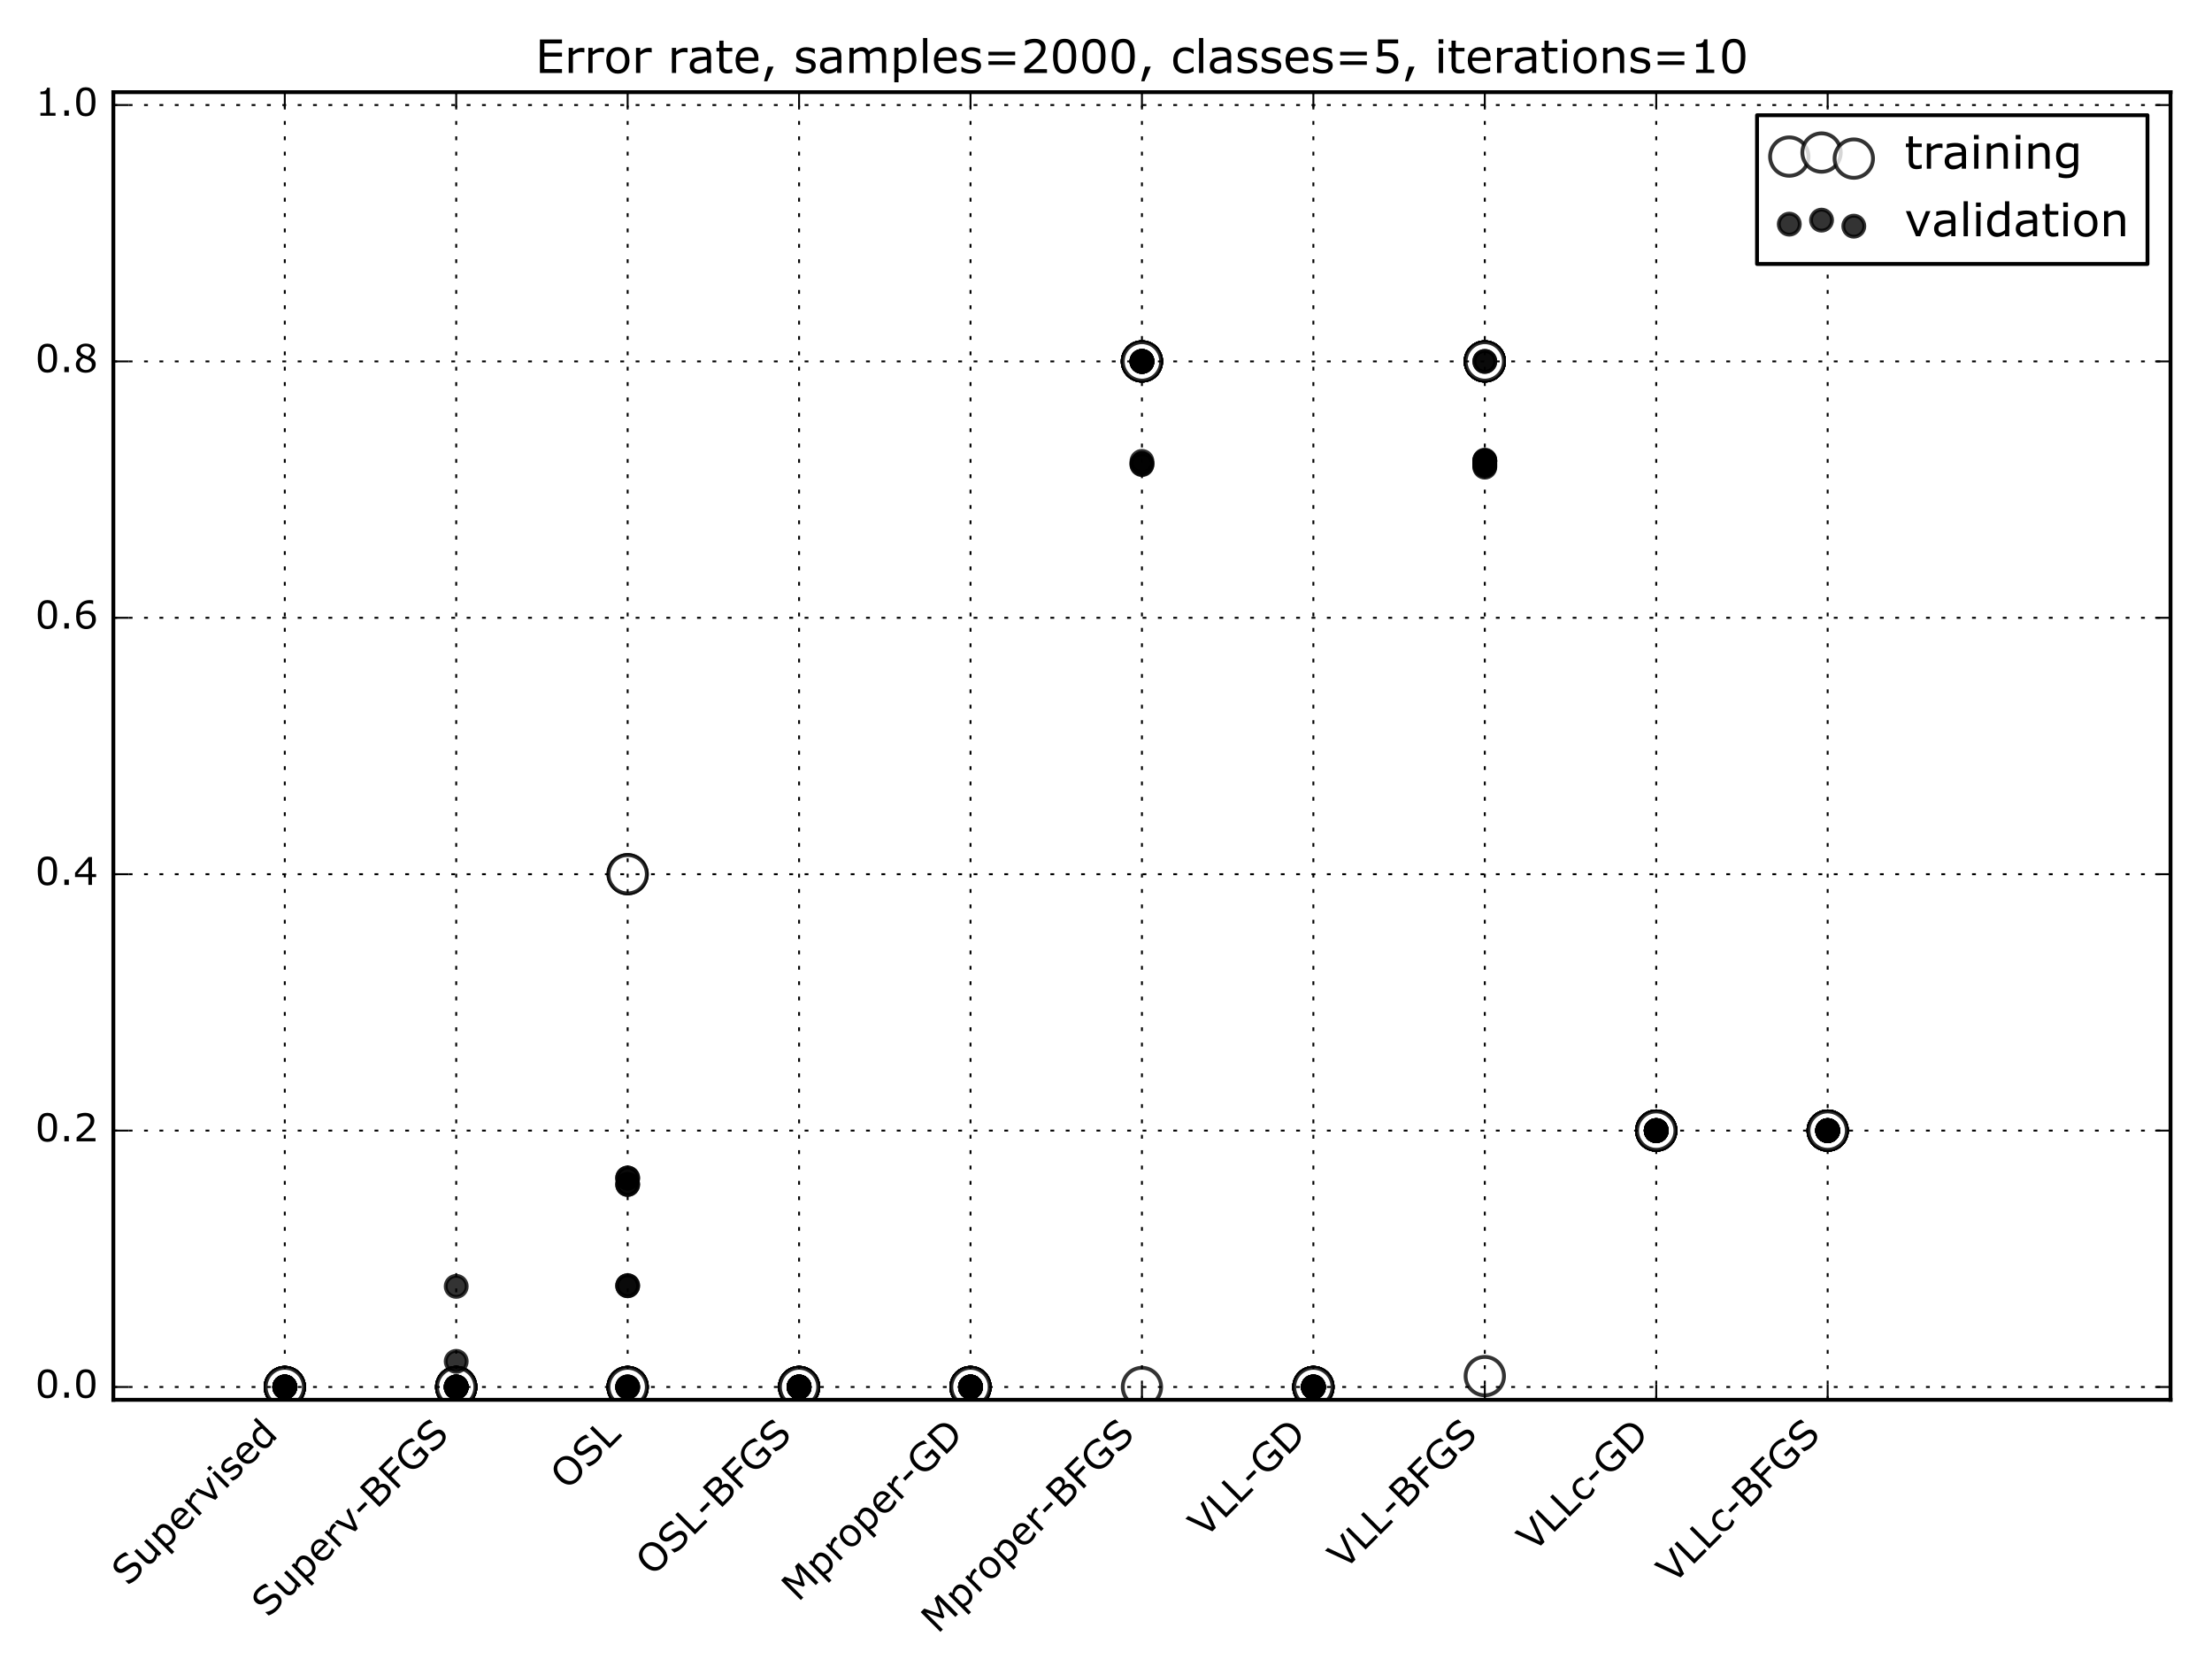 <?xml version="1.0" encoding="utf-8" standalone="no"?>
<!DOCTYPE svg PUBLIC "-//W3C//DTD SVG 1.1//EN"
  "http://www.w3.org/Graphics/SVG/1.1/DTD/svg11.dtd">
<!-- Created with matplotlib (http://matplotlib.org/) -->
<svg height="432pt" version="1.1" viewBox="0 0 576 432" width="576pt" xmlns="http://www.w3.org/2000/svg" xmlns:xlink="http://www.w3.org/1999/xlink">
 <defs>
  <style type="text/css">
*{stroke-linecap:butt;stroke-linejoin:round;stroke-miterlimit:100000;}
  </style>
 </defs>
 <g id="figure_1">
  <g id="patch_1">
   <path d="M 0 432 
L 576 432 
L 576 0 
L 0 0 
z
" style="fill:#ffffff;"/>
  </g>
  <g id="axes_1">
   <g id="patch_2">
    <path d="M 29.518 364.509 
L 565.2 364.509 
L 565.2 24.006 
L 29.518 24.006 
z
" style="fill:#ffffff;"/>
   </g>
   <g id="PathCollection_1">
    <defs>
     <path d="M 0 5 
C 1.326 5 2.598 4.473 3.536 3.536 
C 4.473 2.598 5 1.326 5 0 
C 5 -1.326 4.473 -2.598 3.536 -3.536 
C 2.598 -4.473 1.326 -5 0 -5 
C -1.326 -5 -2.598 -4.473 -3.536 -3.536 
C -4.473 -2.598 -5 -1.326 -5 0 
C -5 1.326 -4.473 2.598 -3.536 3.536 
C -2.598 4.473 -1.326 5 0 5 
z
" id="m99a90f9234" style="stroke:#000000;stroke-opacity:0.8;"/>
    </defs>
    <g clip-path="url(#p561d5d6e09)">
     <use style="fill:#ffffff;fill-opacity:0.8;stroke:#000000;stroke-opacity:0.8;" x="74.158" xlink:href="#m99a90f9234" y="361.171"/>
     <use style="fill:#ffffff;fill-opacity:0.8;stroke:#000000;stroke-opacity:0.8;" x="74.158" xlink:href="#m99a90f9234" y="361.171"/>
     <use style="fill:#ffffff;fill-opacity:0.8;stroke:#000000;stroke-opacity:0.8;" x="74.158" xlink:href="#m99a90f9234" y="361.171"/>
     <use style="fill:#ffffff;fill-opacity:0.8;stroke:#000000;stroke-opacity:0.8;" x="74.158" xlink:href="#m99a90f9234" y="361.171"/>
     <use style="fill:#ffffff;fill-opacity:0.8;stroke:#000000;stroke-opacity:0.8;" x="74.158" xlink:href="#m99a90f9234" y="361.171"/>
     <use style="fill:#ffffff;fill-opacity:0.8;stroke:#000000;stroke-opacity:0.8;" x="74.158" xlink:href="#m99a90f9234" y="361.171"/>
     <use style="fill:#ffffff;fill-opacity:0.8;stroke:#000000;stroke-opacity:0.8;" x="74.158" xlink:href="#m99a90f9234" y="361.171"/>
     <use style="fill:#ffffff;fill-opacity:0.8;stroke:#000000;stroke-opacity:0.8;" x="74.158" xlink:href="#m99a90f9234" y="361.171"/>
     <use style="fill:#ffffff;fill-opacity:0.8;stroke:#000000;stroke-opacity:0.8;" x="74.158" xlink:href="#m99a90f9234" y="361.171"/>
     <use style="fill:#ffffff;fill-opacity:0.8;stroke:#000000;stroke-opacity:0.8;" x="74.158" xlink:href="#m99a90f9234" y="361.171"/>
    </g>
   </g>
   <g id="PathCollection_2">
    <defs>
     <path d="M 0 2.739 
C 0.726 2.739 1.423 2.45 1.936 1.936 
C 2.45 1.423 2.739 0.726 2.739 0 
C 2.739 -0.726 2.45 -1.423 1.936 -1.936 
C 1.423 -2.45 0.726 -2.739 0 -2.739 
C -0.726 -2.739 -1.423 -2.45 -1.936 -1.936 
C -2.45 -1.423 -2.739 -0.726 -2.739 0 
C -2.739 0.726 -2.45 1.423 -1.936 1.936 
C -1.423 2.45 -0.726 2.739 0 2.739 
z
" id="m63c9ea9172" style="stroke:#000000;stroke-opacity:0.8;"/>
    </defs>
    <g clip-path="url(#p561d5d6e09)">
     <use style="fill-opacity:0.8;stroke:#000000;stroke-opacity:0.8;" x="74.158" xlink:href="#m63c9ea9172" y="361.171"/>
     <use style="fill-opacity:0.8;stroke:#000000;stroke-opacity:0.8;" x="74.158" xlink:href="#m63c9ea9172" y="361.171"/>
     <use style="fill-opacity:0.8;stroke:#000000;stroke-opacity:0.8;" x="74.158" xlink:href="#m63c9ea9172" y="361.171"/>
     <use style="fill-opacity:0.8;stroke:#000000;stroke-opacity:0.8;" x="74.158" xlink:href="#m63c9ea9172" y="361.171"/>
     <use style="fill-opacity:0.8;stroke:#000000;stroke-opacity:0.8;" x="74.158" xlink:href="#m63c9ea9172" y="361.171"/>
     <use style="fill-opacity:0.8;stroke:#000000;stroke-opacity:0.8;" x="74.158" xlink:href="#m63c9ea9172" y="361.171"/>
     <use style="fill-opacity:0.8;stroke:#000000;stroke-opacity:0.8;" x="74.158" xlink:href="#m63c9ea9172" y="361.171"/>
     <use style="fill-opacity:0.8;stroke:#000000;stroke-opacity:0.8;" x="74.158" xlink:href="#m63c9ea9172" y="361.171"/>
     <use style="fill-opacity:0.8;stroke:#000000;stroke-opacity:0.8;" x="74.158" xlink:href="#m63c9ea9172" y="361.171"/>
     <use style="fill-opacity:0.8;stroke:#000000;stroke-opacity:0.8;" x="74.158" xlink:href="#m63c9ea9172" y="361.171"/>
    </g>
   </g>
   <g id="PathCollection_3">
    <g clip-path="url(#p561d5d6e09)">
     <use style="fill:#ffffff;fill-opacity:0.8;stroke:#000000;stroke-opacity:0.8;" x="118.798" xlink:href="#m99a90f9234" y="361.171"/>
     <use style="fill:#ffffff;fill-opacity:0.8;stroke:#000000;stroke-opacity:0.8;" x="118.798" xlink:href="#m99a90f9234" y="361.171"/>
     <use style="fill:#ffffff;fill-opacity:0.8;stroke:#000000;stroke-opacity:0.8;" x="118.798" xlink:href="#m99a90f9234" y="361.171"/>
     <use style="fill:#ffffff;fill-opacity:0.8;stroke:#000000;stroke-opacity:0.8;" x="118.798" xlink:href="#m99a90f9234" y="361.171"/>
     <use style="fill:#ffffff;fill-opacity:0.8;stroke:#000000;stroke-opacity:0.8;" x="118.798" xlink:href="#m99a90f9234" y="361.171"/>
     <use style="fill:#ffffff;fill-opacity:0.8;stroke:#000000;stroke-opacity:0.8;" x="118.798" xlink:href="#m99a90f9234" y="361.171"/>
     <use style="fill:#ffffff;fill-opacity:0.8;stroke:#000000;stroke-opacity:0.8;" x="118.798" xlink:href="#m99a90f9234" y="361.171"/>
     <use style="fill:#ffffff;fill-opacity:0.8;stroke:#000000;stroke-opacity:0.8;" x="118.798" xlink:href="#m99a90f9234" y="361.171"/>
     <use style="fill:#ffffff;fill-opacity:0.8;stroke:#000000;stroke-opacity:0.8;" x="118.798" xlink:href="#m99a90f9234" y="361.171"/>
     <use style="fill:#ffffff;fill-opacity:0.8;stroke:#000000;stroke-opacity:0.8;" x="118.798" xlink:href="#m99a90f9234" y="361.171"/>
    </g>
   </g>
   <g id="PathCollection_4">
    <g clip-path="url(#p561d5d6e09)">
     <use style="fill-opacity:0.8;stroke:#000000;stroke-opacity:0.8;" x="118.798" xlink:href="#m63c9ea9172" y="361.171"/>
     <use style="fill-opacity:0.8;stroke:#000000;stroke-opacity:0.8;" x="118.798" xlink:href="#m63c9ea9172" y="361.171"/>
     <use style="fill-opacity:0.8;stroke:#000000;stroke-opacity:0.8;" x="118.798" xlink:href="#m63c9ea9172" y="361.171"/>
     <use style="fill-opacity:0.8;stroke:#000000;stroke-opacity:0.8;" x="118.798" xlink:href="#m63c9ea9172" y="361.171"/>
     <use style="fill-opacity:0.8;stroke:#000000;stroke-opacity:0.8;" x="118.798" xlink:href="#m63c9ea9172" y="361.171"/>
     <use style="fill-opacity:0.8;stroke:#000000;stroke-opacity:0.8;" x="118.798" xlink:href="#m63c9ea9172" y="361.171"/>
     <use style="fill-opacity:0.8;stroke:#000000;stroke-opacity:0.8;" x="118.798" xlink:href="#m63c9ea9172" y="361.171"/>
     <use style="fill-opacity:0.8;stroke:#000000;stroke-opacity:0.8;" x="118.798" xlink:href="#m63c9ea9172" y="361.171"/>
     <use style="fill-opacity:0.8;stroke:#000000;stroke-opacity:0.8;" x="118.798" xlink:href="#m63c9ea9172" y="354.495"/>
     <use style="fill-opacity:0.8;stroke:#000000;stroke-opacity:0.8;" x="118.798" xlink:href="#m63c9ea9172" y="334.966"/>
    </g>
   </g>
   <g id="PathCollection_5">
    <g clip-path="url(#p561d5d6e09)">
     <use style="fill:#ffffff;fill-opacity:0.8;stroke:#000000;stroke-opacity:0.8;" x="163.438" xlink:href="#m99a90f9234" y="361.171"/>
     <use style="fill:#ffffff;fill-opacity:0.8;stroke:#000000;stroke-opacity:0.8;" x="163.438" xlink:href="#m99a90f9234" y="361.171"/>
     <use style="fill:#ffffff;fill-opacity:0.8;stroke:#000000;stroke-opacity:0.8;" x="163.438" xlink:href="#m99a90f9234" y="361.171"/>
     <use style="fill:#ffffff;fill-opacity:0.8;stroke:#000000;stroke-opacity:0.8;" x="163.438" xlink:href="#m99a90f9234" y="361.171"/>
     <use style="fill:#ffffff;fill-opacity:0.8;stroke:#000000;stroke-opacity:0.8;" x="163.438" xlink:href="#m99a90f9234" y="227.641"/>
     <use style="fill:#ffffff;fill-opacity:0.8;stroke:#000000;stroke-opacity:0.8;" x="163.438" xlink:href="#m99a90f9234" y="361.171"/>
     <use style="fill:#ffffff;fill-opacity:0.8;stroke:#000000;stroke-opacity:0.8;" x="163.438" xlink:href="#m99a90f9234" y="361.171"/>
     <use style="fill:#ffffff;fill-opacity:0.8;stroke:#000000;stroke-opacity:0.8;" x="163.438" xlink:href="#m99a90f9234" y="361.171"/>
     <use style="fill:#ffffff;fill-opacity:0.8;stroke:#000000;stroke-opacity:0.8;" x="163.438" xlink:href="#m99a90f9234" y="227.641"/>
     <use style="fill:#ffffff;fill-opacity:0.8;stroke:#000000;stroke-opacity:0.8;" x="163.438" xlink:href="#m99a90f9234" y="361.171"/>
    </g>
   </g>
   <g id="PathCollection_6">
    <g clip-path="url(#p561d5d6e09)">
     <use style="fill-opacity:0.8;stroke:#000000;stroke-opacity:0.8;" x="163.438" xlink:href="#m63c9ea9172" y="361.171"/>
     <use style="fill-opacity:0.8;stroke:#000000;stroke-opacity:0.8;" x="163.438" xlink:href="#m63c9ea9172" y="334.799"/>
     <use style="fill-opacity:0.8;stroke:#000000;stroke-opacity:0.8;" x="163.438" xlink:href="#m63c9ea9172" y="306.757"/>
     <use style="fill-opacity:0.8;stroke:#000000;stroke-opacity:0.8;" x="163.438" xlink:href="#m63c9ea9172" y="308.427"/>
     <use style="fill-opacity:0.8;stroke:#000000;stroke-opacity:0.8;" x="163.438" xlink:href="#m63c9ea9172" y="361.171"/>
     <use style="fill-opacity:0.8;stroke:#000000;stroke-opacity:0.8;" x="163.438" xlink:href="#m63c9ea9172" y="334.799"/>
     <use style="fill-opacity:0.8;stroke:#000000;stroke-opacity:0.8;" x="163.438" xlink:href="#m63c9ea9172" y="306.757"/>
     <use style="fill-opacity:0.8;stroke:#000000;stroke-opacity:0.8;" x="163.438" xlink:href="#m63c9ea9172" y="308.427"/>
     <use style="fill-opacity:0.8;stroke:#000000;stroke-opacity:0.8;" x="163.438" xlink:href="#m63c9ea9172" y="361.171"/>
     <use style="fill-opacity:0.8;stroke:#000000;stroke-opacity:0.8;" x="163.438" xlink:href="#m63c9ea9172" y="361.171"/>
    </g>
   </g>
   <g id="PathCollection_7">
    <g clip-path="url(#p561d5d6e09)">
     <use style="fill:#ffffff;fill-opacity:0.8;stroke:#000000;stroke-opacity:0.8;" x="208.079" xlink:href="#m99a90f9234" y="361.171"/>
     <use style="fill:#ffffff;fill-opacity:0.8;stroke:#000000;stroke-opacity:0.8;" x="208.079" xlink:href="#m99a90f9234" y="361.171"/>
     <use style="fill:#ffffff;fill-opacity:0.8;stroke:#000000;stroke-opacity:0.8;" x="208.079" xlink:href="#m99a90f9234" y="361.171"/>
     <use style="fill:#ffffff;fill-opacity:0.8;stroke:#000000;stroke-opacity:0.8;" x="208.079" xlink:href="#m99a90f9234" y="361.171"/>
     <use style="fill:#ffffff;fill-opacity:0.8;stroke:#000000;stroke-opacity:0.8;" x="208.079" xlink:href="#m99a90f9234" y="361.171"/>
     <use style="fill:#ffffff;fill-opacity:0.8;stroke:#000000;stroke-opacity:0.8;" x="208.079" xlink:href="#m99a90f9234" y="361.171"/>
     <use style="fill:#ffffff;fill-opacity:0.8;stroke:#000000;stroke-opacity:0.8;" x="208.079" xlink:href="#m99a90f9234" y="361.171"/>
     <use style="fill:#ffffff;fill-opacity:0.8;stroke:#000000;stroke-opacity:0.8;" x="208.079" xlink:href="#m99a90f9234" y="361.171"/>
     <use style="fill:#ffffff;fill-opacity:0.8;stroke:#000000;stroke-opacity:0.8;" x="208.079" xlink:href="#m99a90f9234" y="361.171"/>
     <use style="fill:#ffffff;fill-opacity:0.8;stroke:#000000;stroke-opacity:0.8;" x="208.079" xlink:href="#m99a90f9234" y="361.171"/>
    </g>
   </g>
   <g id="PathCollection_8">
    <g clip-path="url(#p561d5d6e09)">
     <use style="fill-opacity:0.8;stroke:#000000;stroke-opacity:0.8;" x="208.079" xlink:href="#m63c9ea9172" y="361.171"/>
     <use style="fill-opacity:0.8;stroke:#000000;stroke-opacity:0.8;" x="208.079" xlink:href="#m63c9ea9172" y="361.171"/>
     <use style="fill-opacity:0.8;stroke:#000000;stroke-opacity:0.8;" x="208.079" xlink:href="#m63c9ea9172" y="361.171"/>
     <use style="fill-opacity:0.8;stroke:#000000;stroke-opacity:0.8;" x="208.079" xlink:href="#m63c9ea9172" y="361.171"/>
     <use style="fill-opacity:0.8;stroke:#000000;stroke-opacity:0.8;" x="208.079" xlink:href="#m63c9ea9172" y="361.171"/>
     <use style="fill-opacity:0.8;stroke:#000000;stroke-opacity:0.8;" x="208.079" xlink:href="#m63c9ea9172" y="361.171"/>
     <use style="fill-opacity:0.8;stroke:#000000;stroke-opacity:0.8;" x="208.079" xlink:href="#m63c9ea9172" y="361.171"/>
     <use style="fill-opacity:0.8;stroke:#000000;stroke-opacity:0.8;" x="208.079" xlink:href="#m63c9ea9172" y="361.171"/>
     <use style="fill-opacity:0.8;stroke:#000000;stroke-opacity:0.8;" x="208.079" xlink:href="#m63c9ea9172" y="361.171"/>
     <use style="fill-opacity:0.8;stroke:#000000;stroke-opacity:0.8;" x="208.079" xlink:href="#m63c9ea9172" y="361.171"/>
    </g>
   </g>
   <g id="PathCollection_9">
    <g clip-path="url(#p561d5d6e09)">
     <use style="fill:#ffffff;fill-opacity:0.8;stroke:#000000;stroke-opacity:0.8;" x="252.719" xlink:href="#m99a90f9234" y="361.171"/>
     <use style="fill:#ffffff;fill-opacity:0.8;stroke:#000000;stroke-opacity:0.8;" x="252.719" xlink:href="#m99a90f9234" y="361.171"/>
     <use style="fill:#ffffff;fill-opacity:0.8;stroke:#000000;stroke-opacity:0.8;" x="252.719" xlink:href="#m99a90f9234" y="361.171"/>
     <use style="fill:#ffffff;fill-opacity:0.8;stroke:#000000;stroke-opacity:0.8;" x="252.719" xlink:href="#m99a90f9234" y="361.171"/>
     <use style="fill:#ffffff;fill-opacity:0.8;stroke:#000000;stroke-opacity:0.8;" x="252.719" xlink:href="#m99a90f9234" y="361.171"/>
     <use style="fill:#ffffff;fill-opacity:0.8;stroke:#000000;stroke-opacity:0.8;" x="252.719" xlink:href="#m99a90f9234" y="361.171"/>
     <use style="fill:#ffffff;fill-opacity:0.8;stroke:#000000;stroke-opacity:0.8;" x="252.719" xlink:href="#m99a90f9234" y="361.171"/>
     <use style="fill:#ffffff;fill-opacity:0.8;stroke:#000000;stroke-opacity:0.8;" x="252.719" xlink:href="#m99a90f9234" y="361.171"/>
     <use style="fill:#ffffff;fill-opacity:0.8;stroke:#000000;stroke-opacity:0.8;" x="252.719" xlink:href="#m99a90f9234" y="361.171"/>
     <use style="fill:#ffffff;fill-opacity:0.8;stroke:#000000;stroke-opacity:0.8;" x="252.719" xlink:href="#m99a90f9234" y="361.171"/>
    </g>
   </g>
   <g id="PathCollection_10">
    <g clip-path="url(#p561d5d6e09)">
     <use style="fill-opacity:0.8;stroke:#000000;stroke-opacity:0.8;" x="252.719" xlink:href="#m63c9ea9172" y="361.171"/>
     <use style="fill-opacity:0.8;stroke:#000000;stroke-opacity:0.8;" x="252.719" xlink:href="#m63c9ea9172" y="361.171"/>
     <use style="fill-opacity:0.8;stroke:#000000;stroke-opacity:0.8;" x="252.719" xlink:href="#m63c9ea9172" y="361.171"/>
     <use style="fill-opacity:0.8;stroke:#000000;stroke-opacity:0.8;" x="252.719" xlink:href="#m63c9ea9172" y="361.171"/>
     <use style="fill-opacity:0.8;stroke:#000000;stroke-opacity:0.8;" x="252.719" xlink:href="#m63c9ea9172" y="361.171"/>
     <use style="fill-opacity:0.8;stroke:#000000;stroke-opacity:0.8;" x="252.719" xlink:href="#m63c9ea9172" y="361.171"/>
     <use style="fill-opacity:0.8;stroke:#000000;stroke-opacity:0.8;" x="252.719" xlink:href="#m63c9ea9172" y="361.171"/>
     <use style="fill-opacity:0.8;stroke:#000000;stroke-opacity:0.8;" x="252.719" xlink:href="#m63c9ea9172" y="361.171"/>
     <use style="fill-opacity:0.8;stroke:#000000;stroke-opacity:0.8;" x="252.719" xlink:href="#m63c9ea9172" y="361.171"/>
     <use style="fill-opacity:0.8;stroke:#000000;stroke-opacity:0.8;" x="252.719" xlink:href="#m63c9ea9172" y="361.171"/>
    </g>
   </g>
   <g id="PathCollection_11">
    <g clip-path="url(#p561d5d6e09)">
     <use style="fill:#ffffff;fill-opacity:0.8;stroke:#000000;stroke-opacity:0.8;" x="297.359" xlink:href="#m99a90f9234" y="94.11"/>
     <use style="fill:#ffffff;fill-opacity:0.8;stroke:#000000;stroke-opacity:0.8;" x="297.359" xlink:href="#m99a90f9234" y="94.11"/>
     <use style="fill:#ffffff;fill-opacity:0.8;stroke:#000000;stroke-opacity:0.8;" x="297.359" xlink:href="#m99a90f9234" y="94.11"/>
     <use style="fill:#ffffff;fill-opacity:0.8;stroke:#000000;stroke-opacity:0.8;" x="297.359" xlink:href="#m99a90f9234" y="94.11"/>
     <use style="fill:#ffffff;fill-opacity:0.8;stroke:#000000;stroke-opacity:0.8;" x="297.359" xlink:href="#m99a90f9234" y="94.11"/>
     <use style="fill:#ffffff;fill-opacity:0.8;stroke:#000000;stroke-opacity:0.8;" x="297.359" xlink:href="#m99a90f9234" y="94.11"/>
     <use style="fill:#ffffff;fill-opacity:0.8;stroke:#000000;stroke-opacity:0.8;" x="297.359" xlink:href="#m99a90f9234" y="94.11"/>
     <use style="fill:#ffffff;fill-opacity:0.8;stroke:#000000;stroke-opacity:0.8;" x="297.359" xlink:href="#m99a90f9234" y="361.171"/>
     <use style="fill:#ffffff;fill-opacity:0.8;stroke:#000000;stroke-opacity:0.8;" x="297.359" xlink:href="#m99a90f9234" y="94.11"/>
     <use style="fill:#ffffff;fill-opacity:0.8;stroke:#000000;stroke-opacity:0.8;" x="297.359" xlink:href="#m99a90f9234" y="94.11"/>
    </g>
   </g>
   <g id="PathCollection_12">
    <g clip-path="url(#p561d5d6e09)">
     <use style="fill-opacity:0.8;stroke:#000000;stroke-opacity:0.8;" x="297.359" xlink:href="#m63c9ea9172" y="120.148"/>
     <use style="fill-opacity:0.8;stroke:#000000;stroke-opacity:0.8;" x="297.359" xlink:href="#m63c9ea9172" y="120.983"/>
     <use style="fill-opacity:0.8;stroke:#000000;stroke-opacity:0.8;" x="297.359" xlink:href="#m63c9ea9172" y="94.11"/>
     <use style="fill-opacity:0.8;stroke:#000000;stroke-opacity:0.8;" x="297.359" xlink:href="#m63c9ea9172" y="94.11"/>
     <use style="fill-opacity:0.8;stroke:#000000;stroke-opacity:0.8;" x="297.359" xlink:href="#m63c9ea9172" y="94.11"/>
     <use style="fill-opacity:0.8;stroke:#000000;stroke-opacity:0.8;" x="297.359" xlink:href="#m63c9ea9172" y="120.816"/>
     <use style="fill-opacity:0.8;stroke:#000000;stroke-opacity:0.8;" x="297.359" xlink:href="#m63c9ea9172" y="94.11"/>
     <use style="fill-opacity:0.8;stroke:#000000;stroke-opacity:0.8;" x="297.359" xlink:href="#m63c9ea9172" y="94.11"/>
     <use style="fill-opacity:0.8;stroke:#000000;stroke-opacity:0.8;" x="297.359" xlink:href="#m63c9ea9172" y="94.11"/>
     <use style="fill-opacity:0.8;stroke:#000000;stroke-opacity:0.8;" x="297.359" xlink:href="#m63c9ea9172" y="94.11"/>
    </g>
   </g>
   <g id="PathCollection_13">
    <g clip-path="url(#p561d5d6e09)">
     <use style="fill:#ffffff;fill-opacity:0.8;stroke:#000000;stroke-opacity:0.8;" x="341.999" xlink:href="#m99a90f9234" y="361.171"/>
     <use style="fill:#ffffff;fill-opacity:0.8;stroke:#000000;stroke-opacity:0.8;" x="341.999" xlink:href="#m99a90f9234" y="361.171"/>
     <use style="fill:#ffffff;fill-opacity:0.8;stroke:#000000;stroke-opacity:0.8;" x="341.999" xlink:href="#m99a90f9234" y="361.171"/>
     <use style="fill:#ffffff;fill-opacity:0.8;stroke:#000000;stroke-opacity:0.8;" x="341.999" xlink:href="#m99a90f9234" y="361.171"/>
     <use style="fill:#ffffff;fill-opacity:0.8;stroke:#000000;stroke-opacity:0.8;" x="341.999" xlink:href="#m99a90f9234" y="361.171"/>
     <use style="fill:#ffffff;fill-opacity:0.8;stroke:#000000;stroke-opacity:0.8;" x="341.999" xlink:href="#m99a90f9234" y="361.171"/>
     <use style="fill:#ffffff;fill-opacity:0.8;stroke:#000000;stroke-opacity:0.8;" x="341.999" xlink:href="#m99a90f9234" y="361.171"/>
     <use style="fill:#ffffff;fill-opacity:0.8;stroke:#000000;stroke-opacity:0.8;" x="341.999" xlink:href="#m99a90f9234" y="361.171"/>
     <use style="fill:#ffffff;fill-opacity:0.8;stroke:#000000;stroke-opacity:0.8;" x="341.999" xlink:href="#m99a90f9234" y="361.171"/>
     <use style="fill:#ffffff;fill-opacity:0.8;stroke:#000000;stroke-opacity:0.8;" x="341.999" xlink:href="#m99a90f9234" y="361.171"/>
    </g>
   </g>
   <g id="PathCollection_14">
    <g clip-path="url(#p561d5d6e09)">
     <use style="fill-opacity:0.8;stroke:#000000;stroke-opacity:0.8;" x="341.999" xlink:href="#m63c9ea9172" y="361.171"/>
     <use style="fill-opacity:0.8;stroke:#000000;stroke-opacity:0.8;" x="341.999" xlink:href="#m63c9ea9172" y="361.171"/>
     <use style="fill-opacity:0.8;stroke:#000000;stroke-opacity:0.8;" x="341.999" xlink:href="#m63c9ea9172" y="361.171"/>
     <use style="fill-opacity:0.8;stroke:#000000;stroke-opacity:0.8;" x="341.999" xlink:href="#m63c9ea9172" y="361.171"/>
     <use style="fill-opacity:0.8;stroke:#000000;stroke-opacity:0.8;" x="341.999" xlink:href="#m63c9ea9172" y="361.171"/>
     <use style="fill-opacity:0.8;stroke:#000000;stroke-opacity:0.8;" x="341.999" xlink:href="#m63c9ea9172" y="361.171"/>
     <use style="fill-opacity:0.8;stroke:#000000;stroke-opacity:0.8;" x="341.999" xlink:href="#m63c9ea9172" y="361.171"/>
     <use style="fill-opacity:0.8;stroke:#000000;stroke-opacity:0.8;" x="341.999" xlink:href="#m63c9ea9172" y="361.171"/>
     <use style="fill-opacity:0.8;stroke:#000000;stroke-opacity:0.8;" x="341.999" xlink:href="#m63c9ea9172" y="361.171"/>
     <use style="fill-opacity:0.8;stroke:#000000;stroke-opacity:0.8;" x="341.999" xlink:href="#m63c9ea9172" y="361.171"/>
    </g>
   </g>
   <g id="PathCollection_15">
    <g clip-path="url(#p561d5d6e09)">
     <use style="fill:#ffffff;fill-opacity:0.8;stroke:#000000;stroke-opacity:0.8;" x="386.639" xlink:href="#m99a90f9234" y="94.11"/>
     <use style="fill:#ffffff;fill-opacity:0.8;stroke:#000000;stroke-opacity:0.8;" x="386.639" xlink:href="#m99a90f9234" y="94.11"/>
     <use style="fill:#ffffff;fill-opacity:0.8;stroke:#000000;stroke-opacity:0.8;" x="386.639" xlink:href="#m99a90f9234" y="358.334"/>
     <use style="fill:#ffffff;fill-opacity:0.8;stroke:#000000;stroke-opacity:0.8;" x="386.639" xlink:href="#m99a90f9234" y="94.11"/>
     <use style="fill:#ffffff;fill-opacity:0.8;stroke:#000000;stroke-opacity:0.8;" x="386.639" xlink:href="#m99a90f9234" y="94.11"/>
     <use style="fill:#ffffff;fill-opacity:0.8;stroke:#000000;stroke-opacity:0.8;" x="386.639" xlink:href="#m99a90f9234" y="94.11"/>
     <use style="fill:#ffffff;fill-opacity:0.8;stroke:#000000;stroke-opacity:0.8;" x="386.639" xlink:href="#m99a90f9234" y="94.11"/>
     <use style="fill:#ffffff;fill-opacity:0.8;stroke:#000000;stroke-opacity:0.8;" x="386.639" xlink:href="#m99a90f9234" y="94.11"/>
     <use style="fill:#ffffff;fill-opacity:0.8;stroke:#000000;stroke-opacity:0.8;" x="386.639" xlink:href="#m99a90f9234" y="94.11"/>
     <use style="fill:#ffffff;fill-opacity:0.8;stroke:#000000;stroke-opacity:0.8;" x="386.639" xlink:href="#m99a90f9234" y="94.11"/>
    </g>
   </g>
   <g id="PathCollection_16">
    <g clip-path="url(#p561d5d6e09)">
     <use style="fill-opacity:0.8;stroke:#000000;stroke-opacity:0.8;" x="386.639" xlink:href="#m63c9ea9172" y="119.981"/>
     <use style="fill-opacity:0.8;stroke:#000000;stroke-opacity:0.8;" x="386.639" xlink:href="#m63c9ea9172" y="120.649"/>
     <use style="fill-opacity:0.8;stroke:#000000;stroke-opacity:0.8;" x="386.639" xlink:href="#m63c9ea9172" y="121.317"/>
     <use style="fill-opacity:0.8;stroke:#000000;stroke-opacity:0.8;" x="386.639" xlink:href="#m63c9ea9172" y="121.651"/>
     <use style="fill-opacity:0.8;stroke:#000000;stroke-opacity:0.8;" x="386.639" xlink:href="#m63c9ea9172" y="120.983"/>
     <use style="fill-opacity:0.8;stroke:#000000;stroke-opacity:0.8;" x="386.639" xlink:href="#m63c9ea9172" y="94.11"/>
     <use style="fill-opacity:0.8;stroke:#000000;stroke-opacity:0.8;" x="386.639" xlink:href="#m63c9ea9172" y="94.11"/>
     <use style="fill-opacity:0.8;stroke:#000000;stroke-opacity:0.8;" x="386.639" xlink:href="#m63c9ea9172" y="120.148"/>
     <use style="fill-opacity:0.8;stroke:#000000;stroke-opacity:0.8;" x="386.639" xlink:href="#m63c9ea9172" y="119.815"/>
     <use style="fill-opacity:0.8;stroke:#000000;stroke-opacity:0.8;" x="386.639" xlink:href="#m63c9ea9172" y="120.148"/>
    </g>
   </g>
   <g id="PathCollection_17">
    <g clip-path="url(#p561d5d6e09)">
     <use style="fill:#ffffff;fill-opacity:0.8;stroke:#000000;stroke-opacity:0.8;" x="431.279" xlink:href="#m99a90f9234" y="294.406"/>
     <use style="fill:#ffffff;fill-opacity:0.8;stroke:#000000;stroke-opacity:0.8;" x="431.279" xlink:href="#m99a90f9234" y="294.406"/>
     <use style="fill:#ffffff;fill-opacity:0.8;stroke:#000000;stroke-opacity:0.8;" x="431.279" xlink:href="#m99a90f9234" y="294.406"/>
     <use style="fill:#ffffff;fill-opacity:0.8;stroke:#000000;stroke-opacity:0.8;" x="431.279" xlink:href="#m99a90f9234" y="294.406"/>
     <use style="fill:#ffffff;fill-opacity:0.8;stroke:#000000;stroke-opacity:0.8;" x="431.279" xlink:href="#m99a90f9234" y="294.406"/>
     <use style="fill:#ffffff;fill-opacity:0.8;stroke:#000000;stroke-opacity:0.8;" x="431.279" xlink:href="#m99a90f9234" y="294.406"/>
     <use style="fill:#ffffff;fill-opacity:0.8;stroke:#000000;stroke-opacity:0.8;" x="431.279" xlink:href="#m99a90f9234" y="294.406"/>
     <use style="fill:#ffffff;fill-opacity:0.8;stroke:#000000;stroke-opacity:0.8;" x="431.279" xlink:href="#m99a90f9234" y="294.406"/>
     <use style="fill:#ffffff;fill-opacity:0.8;stroke:#000000;stroke-opacity:0.8;" x="431.279" xlink:href="#m99a90f9234" y="294.406"/>
     <use style="fill:#ffffff;fill-opacity:0.8;stroke:#000000;stroke-opacity:0.8;" x="431.279" xlink:href="#m99a90f9234" y="294.406"/>
    </g>
   </g>
   <g id="PathCollection_18">
    <g clip-path="url(#p561d5d6e09)">
     <use style="fill-opacity:0.8;stroke:#000000;stroke-opacity:0.8;" x="431.279" xlink:href="#m63c9ea9172" y="294.406"/>
     <use style="fill-opacity:0.8;stroke:#000000;stroke-opacity:0.8;" x="431.279" xlink:href="#m63c9ea9172" y="294.406"/>
     <use style="fill-opacity:0.8;stroke:#000000;stroke-opacity:0.8;" x="431.279" xlink:href="#m63c9ea9172" y="294.406"/>
     <use style="fill-opacity:0.8;stroke:#000000;stroke-opacity:0.8;" x="431.279" xlink:href="#m63c9ea9172" y="294.406"/>
     <use style="fill-opacity:0.8;stroke:#000000;stroke-opacity:0.8;" x="431.279" xlink:href="#m63c9ea9172" y="294.406"/>
     <use style="fill-opacity:0.8;stroke:#000000;stroke-opacity:0.8;" x="431.279" xlink:href="#m63c9ea9172" y="294.406"/>
     <use style="fill-opacity:0.8;stroke:#000000;stroke-opacity:0.8;" x="431.279" xlink:href="#m63c9ea9172" y="294.406"/>
     <use style="fill-opacity:0.8;stroke:#000000;stroke-opacity:0.8;" x="431.279" xlink:href="#m63c9ea9172" y="294.406"/>
     <use style="fill-opacity:0.8;stroke:#000000;stroke-opacity:0.8;" x="431.279" xlink:href="#m63c9ea9172" y="294.406"/>
     <use style="fill-opacity:0.8;stroke:#000000;stroke-opacity:0.8;" x="431.279" xlink:href="#m63c9ea9172" y="294.406"/>
    </g>
   </g>
   <g id="PathCollection_19">
    <g clip-path="url(#p561d5d6e09)">
     <use style="fill:#ffffff;fill-opacity:0.8;stroke:#000000;stroke-opacity:0.8;" x="475.92" xlink:href="#m99a90f9234" y="294.406"/>
     <use style="fill:#ffffff;fill-opacity:0.8;stroke:#000000;stroke-opacity:0.8;" x="475.92" xlink:href="#m99a90f9234" y="294.406"/>
     <use style="fill:#ffffff;fill-opacity:0.8;stroke:#000000;stroke-opacity:0.8;" x="475.92" xlink:href="#m99a90f9234" y="294.406"/>
     <use style="fill:#ffffff;fill-opacity:0.8;stroke:#000000;stroke-opacity:0.8;" x="475.92" xlink:href="#m99a90f9234" y="294.406"/>
     <use style="fill:#ffffff;fill-opacity:0.8;stroke:#000000;stroke-opacity:0.8;" x="475.92" xlink:href="#m99a90f9234" y="294.406"/>
     <use style="fill:#ffffff;fill-opacity:0.8;stroke:#000000;stroke-opacity:0.8;" x="475.92" xlink:href="#m99a90f9234" y="294.406"/>
     <use style="fill:#ffffff;fill-opacity:0.8;stroke:#000000;stroke-opacity:0.8;" x="475.92" xlink:href="#m99a90f9234" y="294.406"/>
     <use style="fill:#ffffff;fill-opacity:0.8;stroke:#000000;stroke-opacity:0.8;" x="475.92" xlink:href="#m99a90f9234" y="294.406"/>
     <use style="fill:#ffffff;fill-opacity:0.8;stroke:#000000;stroke-opacity:0.8;" x="475.92" xlink:href="#m99a90f9234" y="294.406"/>
     <use style="fill:#ffffff;fill-opacity:0.8;stroke:#000000;stroke-opacity:0.8;" x="475.92" xlink:href="#m99a90f9234" y="294.406"/>
    </g>
   </g>
   <g id="PathCollection_20">
    <g clip-path="url(#p561d5d6e09)">
     <use style="fill-opacity:0.8;stroke:#000000;stroke-opacity:0.8;" x="475.92" xlink:href="#m63c9ea9172" y="294.406"/>
     <use style="fill-opacity:0.8;stroke:#000000;stroke-opacity:0.8;" x="475.92" xlink:href="#m63c9ea9172" y="294.406"/>
     <use style="fill-opacity:0.8;stroke:#000000;stroke-opacity:0.8;" x="475.92" xlink:href="#m63c9ea9172" y="294.406"/>
     <use style="fill-opacity:0.8;stroke:#000000;stroke-opacity:0.8;" x="475.92" xlink:href="#m63c9ea9172" y="294.406"/>
     <use style="fill-opacity:0.8;stroke:#000000;stroke-opacity:0.8;" x="475.92" xlink:href="#m63c9ea9172" y="294.406"/>
     <use style="fill-opacity:0.8;stroke:#000000;stroke-opacity:0.8;" x="475.92" xlink:href="#m63c9ea9172" y="294.406"/>
     <use style="fill-opacity:0.8;stroke:#000000;stroke-opacity:0.8;" x="475.92" xlink:href="#m63c9ea9172" y="294.406"/>
     <use style="fill-opacity:0.8;stroke:#000000;stroke-opacity:0.8;" x="475.92" xlink:href="#m63c9ea9172" y="294.406"/>
     <use style="fill-opacity:0.8;stroke:#000000;stroke-opacity:0.8;" x="475.92" xlink:href="#m63c9ea9172" y="294.406"/>
     <use style="fill-opacity:0.8;stroke:#000000;stroke-opacity:0.8;" x="475.92" xlink:href="#m63c9ea9172" y="294.406"/>
    </g>
   </g>
   <g id="patch_3">
    <path d="M 29.518 24.006 
L 565.2 24.006 
" style="fill:none;stroke:#000000;stroke-linecap:square;stroke-linejoin:miter;"/>
   </g>
   <g id="patch_4">
    <path d="M 565.2 364.509 
L 565.2 24.006 
" style="fill:none;stroke:#000000;stroke-linecap:square;stroke-linejoin:miter;"/>
   </g>
   <g id="patch_5">
    <path d="M 29.518 364.509 
L 565.2 364.509 
" style="fill:none;stroke:#000000;stroke-linecap:square;stroke-linejoin:miter;"/>
   </g>
   <g id="patch_6">
    <path d="M 29.518 364.509 
L 29.518 24.006 
" style="fill:none;stroke:#000000;stroke-linecap:square;stroke-linejoin:miter;"/>
   </g>
   <g id="matplotlib.axis_1">
    <g id="xtick_1">
     <g id="line2d_1">
      <path clip-path="url(#p561d5d6e09)" d="M 74.158 364.509 
L 74.158 24.006 
" style="fill:none;stroke:#000000;stroke-dasharray:1,3;stroke-dashoffset:0.0;stroke-width:0.5;"/>
     </g>
     <g id="line2d_2">
      <defs>
       <path d="M 0 0 
L 0 -4 
" id="m0f72896b91" style="stroke:#000000;stroke-width:0.5;"/>
      </defs>
      <g>
       <use style="stroke:#000000;stroke-width:0.5;" x="74.158" xlink:href="#m0f72896b91" y="364.509"/>
      </g>
     </g>
     <g id="line2d_3">
      <defs>
       <path d="M 0 0 
L 0 4 
" id="mbe7b6712d8" style="stroke:#000000;stroke-width:0.5;"/>
      </defs>
      <g>
       <use style="stroke:#000000;stroke-width:0.5;" x="74.158" xlink:href="#mbe7b6712d8" y="24.006"/>
      </g>
     </g>
     <g id="text_1">
      <!-- Supervised -->
      <defs>
       <path d="M 54.25 0 
L 45.062 0 
L 45.062 6.062 
Q 40.438 2.391 36.188 0.438 
Q 31.938 -1.516 26.812 -1.516 
Q 18.219 -1.516 13.422 3.734 
Q 8.641 8.984 8.641 19.141 
L 8.641 54.547 
L 17.828 54.547 
L 17.828 23.484 
Q 17.828 19.344 18.219 16.375 
Q 18.609 13.422 19.875 11.328 
Q 21.188 9.188 23.281 8.203 
Q 25.391 7.234 29.391 7.234 
Q 32.953 7.234 37.172 9.078 
Q 41.406 10.938 45.062 13.812 
L 45.062 54.547 
L 54.25 54.547 
z
" id="Verdana-75"/>
       <path d="M 53.266 0 
L 44.094 0 
L 44.094 5.719 
Q 40.141 2.297 35.844 0.391 
Q 31.547 -1.516 26.516 -1.516 
Q 16.75 -1.516 11.016 6 
Q 5.281 13.531 5.281 26.859 
Q 5.281 33.797 7.25 39.203 
Q 9.234 44.625 12.594 48.438 
Q 15.922 52.156 20.328 54.109 
Q 24.75 56.062 29.5 56.062 
Q 33.797 56.062 37.109 55.156 
Q 40.438 54.25 44.094 52.344 
L 44.094 75.984 
L 53.266 75.984 
z
M 44.094 13.422 
L 44.094 44.734 
Q 40.375 46.391 37.438 47.016 
Q 34.516 47.656 31.062 47.656 
Q 23.344 47.656 19.047 42.281 
Q 14.75 36.922 14.75 27.047 
Q 14.75 17.328 18.062 12.281 
Q 21.391 7.234 28.719 7.234 
Q 32.625 7.234 36.625 8.953 
Q 40.625 10.688 44.094 13.422 
" id="Verdana-64"/>
       <path d="M 56.203 54.547 
L 34.125 0 
L 24.906 0 
L 2.984 54.547 
L 12.938 54.547 
L 29.828 11.141 
L 46.578 54.547 
z
" id="Verdana-76"/>
       <path d="M 57.031 27.938 
Q 57.031 21.297 55.125 15.797 
Q 53.219 10.297 49.75 6.5 
Q 46.531 2.875 42.156 0.891 
Q 37.797 -1.078 32.906 -1.078 
Q 28.656 -1.078 25.219 -0.141 
Q 21.781 0.781 18.219 2.734 
L 18.219 -20.125 
L 9.031 -20.125 
L 9.031 54.547 
L 18.219 54.547 
L 18.219 48.828 
Q 21.875 51.906 26.438 53.984 
Q 31 56.062 36.188 56.062 
Q 46.047 56.062 51.531 48.609 
Q 57.031 41.156 57.031 27.938 
M 47.562 27.688 
Q 47.562 37.547 44.188 42.422 
Q 40.828 47.312 33.844 47.312 
Q 29.891 47.312 25.875 45.594 
Q 21.875 43.891 18.219 41.109 
L 18.219 10.203 
Q 22.125 8.453 24.922 7.812 
Q 27.734 7.172 31.297 7.172 
Q 38.969 7.172 43.266 12.344 
Q 47.562 17.531 47.562 27.688 
" id="Verdana-70"/>
       <path d="M 48 15.719 
Q 48 8.25 41.812 3.469 
Q 35.641 -1.312 24.953 -1.312 
Q 18.891 -1.312 13.844 0.125 
Q 8.797 1.562 5.375 3.266 
L 5.375 13.578 
L 5.859 13.578 
Q 10.203 10.297 15.516 8.375 
Q 20.844 6.453 25.734 6.453 
Q 31.781 6.453 35.203 8.406 
Q 38.625 10.359 38.625 14.547 
Q 38.625 17.781 36.766 19.438 
Q 34.906 21.094 29.641 22.266 
Q 27.688 22.703 24.531 23.281 
Q 21.391 23.875 18.797 24.562 
Q 11.625 26.469 8.609 30.156 
Q 5.609 33.844 5.609 39.203 
Q 5.609 42.578 7 45.547 
Q 8.406 48.531 11.234 50.875 
Q 13.969 53.172 18.188 54.516 
Q 22.406 55.859 27.641 55.859 
Q 32.516 55.859 37.516 54.656 
Q 42.531 53.469 45.844 51.766 
L 45.844 41.938 
L 45.359 41.938 
Q 41.844 44.531 36.812 46.312 
Q 31.781 48.094 26.953 48.094 
Q 21.922 48.094 18.453 46.156 
Q 14.984 44.234 14.984 40.438 
Q 14.984 37.062 17.094 35.359 
Q 19.141 33.641 23.734 32.562 
Q 26.266 31.984 29.406 31.391 
Q 32.562 30.812 34.672 30.328 
Q 41.062 28.859 44.531 25.297 
Q 48 21.688 48 15.719 
" id="Verdana-73"/>
       <path d="M 43.062 44.531 
L 42.578 44.531 
Q 40.531 45.016 38.594 45.234 
Q 36.672 45.453 34.031 45.453 
Q 29.781 45.453 25.828 43.578 
Q 21.875 41.703 18.219 38.719 
L 18.219 0 
L 9.031 0 
L 9.031 54.547 
L 18.219 54.547 
L 18.219 46.484 
Q 23.688 50.875 27.859 52.703 
Q 32.031 54.547 36.375 54.547 
Q 38.766 54.547 39.844 54.422 
Q 40.922 54.297 43.062 53.953 
z
" id="Verdana-72"/>
       <path d="M 18.891 63.672 
L 8.547 63.672 
L 8.547 73.188 
L 18.891 73.188 
z
M 18.312 0 
L 9.125 0 
L 9.125 54.547 
L 18.312 54.547 
z
" id="Verdana-69"/>
       <path d="M 54.688 26.312 
L 14.5 26.312 
Q 14.5 21.297 16.016 17.547 
Q 17.531 13.812 20.172 11.422 
Q 22.703 9.078 26.188 7.906 
Q 29.688 6.734 33.891 6.734 
Q 39.453 6.734 45.094 8.953 
Q 50.734 11.188 53.125 13.328 
L 53.609 13.328 
L 53.609 3.328 
Q 48.969 1.375 44.141 0.047 
Q 39.312 -1.266 33.984 -1.266 
Q 20.406 -1.266 12.781 6.078 
Q 5.172 13.422 5.172 26.953 
Q 5.172 40.328 12.469 48.188 
Q 19.781 56.062 31.688 56.062 
Q 42.719 56.062 48.703 49.609 
Q 54.688 43.172 54.688 31.297 
z
M 45.75 33.344 
Q 45.703 40.578 42.109 44.531 
Q 38.531 48.484 31.203 48.484 
Q 23.828 48.484 19.453 44.141 
Q 15.094 39.797 14.5 33.344 
z
" id="Verdana-65"/>
       <path d="M 62.594 20.75 
Q 62.594 16.5 60.609 12.344 
Q 58.641 8.203 55.078 5.328 
Q 51.172 2.203 45.969 0.438 
Q 40.766 -1.312 33.453 -1.312 
Q 25.594 -1.312 19.312 0.141 
Q 13.031 1.609 6.547 4.5 
L 6.547 16.609 
L 7.234 16.609 
Q 12.75 12.016 19.969 9.516 
Q 27.203 7.031 33.547 7.031 
Q 42.531 7.031 47.531 10.391 
Q 52.547 13.766 52.547 19.391 
Q 52.547 24.219 50.172 26.516 
Q 47.797 28.812 42.969 30.078 
Q 39.312 31.062 35.031 31.688 
Q 30.766 32.328 25.984 33.297 
Q 16.312 35.359 11.641 40.312 
Q 6.984 45.266 6.984 53.219 
Q 6.984 62.359 14.688 68.188 
Q 22.406 74.031 34.281 74.031 
Q 41.938 74.031 48.328 72.562 
Q 54.734 71.094 59.672 68.953 
L 59.672 57.516 
L 58.984 57.516 
Q 54.828 61.031 48.062 63.344 
Q 41.312 65.672 34.234 65.672 
Q 26.469 65.672 21.75 62.453 
Q 17.047 59.234 17.047 54.156 
Q 17.047 49.609 19.391 47.016 
Q 21.734 44.438 27.641 43.062 
Q 30.766 42.391 36.516 41.406 
Q 42.281 40.438 46.297 39.406 
Q 54.391 37.25 58.484 32.906 
Q 62.594 28.562 62.594 20.75 
" id="Verdana-53"/>
      </defs>
      <g transform="translate(33.362 413.255)rotate(-45.0)scale(0.1 -0.1)">
       <use xlink:href="#Verdana-53"/>
       <use x="68.359" xlink:href="#Verdana-75"/>
       <use x="131.641" xlink:href="#Verdana-70"/>
       <use x="193.945" xlink:href="#Verdana-65"/>
       <use x="253.516" xlink:href="#Verdana-72"/>
       <use x="296.191" xlink:href="#Verdana-76"/>
       <use x="355.371" xlink:href="#Verdana-69"/>
       <use x="382.812" xlink:href="#Verdana-73"/>
       <use x="434.912" xlink:href="#Verdana-65"/>
       <use x="494.482" xlink:href="#Verdana-64"/>
      </g>
     </g>
    </g>
    <g id="xtick_2">
     <g id="line2d_4">
      <path clip-path="url(#p561d5d6e09)" d="M 118.798 364.509 
L 118.798 24.006 
" style="fill:none;stroke:#000000;stroke-dasharray:1,3;stroke-dashoffset:0.0;stroke-width:0.5;"/>
     </g>
     <g id="line2d_5">
      <g>
       <use style="stroke:#000000;stroke-width:0.5;" x="118.798" xlink:href="#m0f72896b91" y="364.509"/>
      </g>
     </g>
     <g id="line2d_6">
      <g>
       <use style="stroke:#000000;stroke-width:0.5;" x="118.798" xlink:href="#mbe7b6712d8" y="24.006"/>
      </g>
     </g>
     <g id="text_2">
      <!-- Superv-BFGS -->
      <defs>
       <path d="M 64.594 22.359 
Q 64.594 16.938 62.547 12.781 
Q 60.5 8.641 57.031 5.953 
Q 52.938 2.734 48.016 1.359 
Q 43.109 0 35.547 0 
L 9.766 0 
L 9.766 72.703 
L 31.297 72.703 
Q 39.266 72.703 43.219 72.109 
Q 47.172 71.531 50.781 69.672 
Q 54.781 67.578 56.594 64.281 
Q 58.406 60.984 58.406 56.391 
Q 58.406 51.219 55.766 47.578 
Q 53.125 43.953 48.734 41.75 
L 48.734 41.359 
Q 56.109 39.844 60.344 34.891 
Q 64.594 29.938 64.594 22.359 
M 48.344 55.125 
Q 48.344 57.766 47.453 59.562 
Q 46.578 61.375 44.625 62.5 
Q 42.328 63.812 39.062 64.125 
Q 35.797 64.453 30.953 64.453 
L 19.438 64.453 
L 19.438 43.453 
L 31.938 43.453 
Q 36.469 43.453 39.156 43.922 
Q 41.844 44.391 44.141 45.844 
Q 46.438 47.312 47.391 49.625 
Q 48.344 51.953 48.344 55.125 
M 54.547 21.969 
Q 54.547 26.375 53.219 28.953 
Q 51.906 31.547 48.438 33.344 
Q 46.094 34.578 42.75 34.938 
Q 39.406 35.297 34.625 35.297 
L 19.438 35.297 
L 19.438 8.25 
L 32.234 8.25 
Q 38.578 8.25 42.625 8.906 
Q 46.688 9.578 49.266 11.328 
Q 52 13.234 53.266 15.672 
Q 54.547 18.109 54.547 21.969 
" id="Verdana-42"/>
       <path d="M 56.203 64.109 
L 19.438 64.109 
L 19.438 43.609 
L 51.031 43.609 
L 51.031 35.016 
L 19.438 35.016 
L 19.438 0 
L 9.766 0 
L 9.766 72.703 
L 56.203 72.703 
z
" id="Verdana-46"/>
       <path d="M 37.938 27.391 
L 7.469 27.391 
L 7.469 36.234 
L 37.938 36.234 
z
" id="Verdana-2d"/>
       <path d="M 70.406 5.375 
Q 64.453 2.641 57.391 0.609 
Q 50.344 -1.422 43.75 -1.422 
Q 35.25 -1.422 28.172 0.922 
Q 21.094 3.266 16.109 7.953 
Q 11.078 12.703 8.344 19.797 
Q 5.609 26.906 5.609 36.422 
Q 5.609 53.859 15.797 63.938 
Q 25.984 74.031 43.75 74.031 
Q 49.953 74.031 56.422 72.531 
Q 62.891 71.047 70.359 67.484 
L 70.359 56 
L 69.484 56 
Q 67.969 57.172 65.078 59.078 
Q 62.203 60.984 59.422 62.25 
Q 56.062 63.766 51.781 64.766 
Q 47.516 65.766 42.094 65.766 
Q 29.891 65.766 22.781 57.922 
Q 15.672 50.094 15.672 36.719 
Q 15.672 22.609 23.094 14.766 
Q 30.516 6.938 43.312 6.938 
Q 48 6.938 52.656 7.859 
Q 57.328 8.797 60.844 10.25 
L 60.844 28.078 
L 41.359 28.078 
L 41.359 36.578 
L 70.406 36.578 
z
" id="Verdana-47"/>
      </defs>
      <g transform="translate(69.808 421.45)rotate(-45.0)scale(0.1 -0.1)">
       <use xlink:href="#Verdana-53"/>
       <use x="68.359" xlink:href="#Verdana-75"/>
       <use x="131.641" xlink:href="#Verdana-70"/>
       <use x="193.945" xlink:href="#Verdana-65"/>
       <use x="253.516" xlink:href="#Verdana-72"/>
       <use x="296.191" xlink:href="#Verdana-76"/>
       <use x="355.34" xlink:href="#Verdana-2d"/>
       <use x="400.75" xlink:href="#Verdana-42"/>
       <use x="469.305" xlink:href="#Verdana-46"/>
       <use x="526.775" xlink:href="#Verdana-47"/>
       <use x="604.314" xlink:href="#Verdana-53"/>
      </g>
     </g>
    </g>
    <g id="xtick_3">
     <g id="line2d_7">
      <path clip-path="url(#p561d5d6e09)" d="M 163.438 364.509 
L 163.438 24.006 
" style="fill:none;stroke:#000000;stroke-dasharray:1,3;stroke-dashoffset:0.0;stroke-width:0.5;"/>
     </g>
     <g id="line2d_8">
      <g>
       <use style="stroke:#000000;stroke-width:0.5;" x="163.438" xlink:href="#m0f72896b91" y="364.509"/>
      </g>
     </g>
     <g id="line2d_9">
      <g>
       <use style="stroke:#000000;stroke-width:0.5;" x="163.438" xlink:href="#mbe7b6712d8" y="24.006"/>
      </g>
     </g>
     <g id="text_3">
      <!-- OSL -->
      <defs>
       <path d="M 55.766 0 
L 9.766 0 
L 9.766 72.703 
L 19.438 72.703 
L 19.438 8.594 
L 55.766 8.594 
z
" id="Verdana-4c"/>
       <path d="M 63.969 64.359 
Q 68.406 59.469 70.766 52.391 
Q 73.141 45.312 73.141 36.328 
Q 73.141 27.344 70.719 20.234 
Q 68.312 13.141 63.969 8.406 
Q 59.469 3.469 53.344 0.969 
Q 47.219 -1.516 39.359 -1.516 
Q 31.688 -1.516 25.406 1.016 
Q 19.141 3.562 14.75 8.406 
Q 10.359 13.234 7.984 20.266 
Q 5.609 27.297 5.609 36.328 
Q 5.609 45.219 7.953 52.266 
Q 10.297 59.328 14.797 64.359 
Q 19.094 69.141 25.469 71.672 
Q 31.844 74.219 39.359 74.219 
Q 47.172 74.219 53.391 71.656 
Q 59.625 69.094 63.969 64.359 
M 63.094 36.328 
Q 63.094 50.484 56.734 58.172 
Q 50.391 65.875 39.406 65.875 
Q 28.328 65.875 22 58.172 
Q 15.672 50.484 15.672 36.328 
Q 15.672 22.016 22.109 14.422 
Q 28.562 6.844 39.406 6.844 
Q 50.25 6.844 56.672 14.422 
Q 63.094 22.016 63.094 36.328 
" id="Verdana-4f"/>
      </defs>
      <g transform="translate(147.679 388.219)rotate(-45.0)scale(0.1 -0.1)">
       <use xlink:href="#Verdana-4f"/>
       <use x="78.711" xlink:href="#Verdana-53"/>
       <use x="147.07" xlink:href="#Verdana-4c"/>
      </g>
     </g>
    </g>
    <g id="xtick_4">
     <g id="line2d_10">
      <path clip-path="url(#p561d5d6e09)" d="M 208.079 364.509 
L 208.079 24.006 
" style="fill:none;stroke:#000000;stroke-dasharray:1,3;stroke-dashoffset:0.0;stroke-width:0.5;"/>
     </g>
     <g id="line2d_11">
      <g>
       <use style="stroke:#000000;stroke-width:0.5;" x="208.079" xlink:href="#m0f72896b91" y="364.509"/>
      </g>
     </g>
     <g id="line2d_12">
      <g>
       <use style="stroke:#000000;stroke-width:0.5;" x="208.079" xlink:href="#mbe7b6712d8" y="24.006"/>
      </g>
     </g>
     <g id="text_4">
      <!-- OSL-BFGS -->
      <g transform="translate(169.887 410.651)rotate(-45.0)scale(0.1 -0.1)">
       <use xlink:href="#Verdana-4f"/>
       <use x="78.711" xlink:href="#Verdana-53"/>
       <use x="147.07" xlink:href="#Verdana-4c"/>
       <use x="202.625" xlink:href="#Verdana-2d"/>
       <use x="248.035" xlink:href="#Verdana-42"/>
       <use x="316.59" xlink:href="#Verdana-46"/>
       <use x="374.061" xlink:href="#Verdana-47"/>
       <use x="451.6" xlink:href="#Verdana-53"/>
      </g>
     </g>
    </g>
    <g id="xtick_5">
     <g id="line2d_13">
      <path clip-path="url(#p561d5d6e09)" d="M 252.719 364.509 
L 252.719 24.006 
" style="fill:none;stroke:#000000;stroke-dasharray:1,3;stroke-dashoffset:0.0;stroke-width:0.5;"/>
     </g>
     <g id="line2d_14">
      <g>
       <use style="stroke:#000000;stroke-width:0.5;" x="252.719" xlink:href="#m0f72896b91" y="364.509"/>
      </g>
     </g>
     <g id="line2d_15">
      <g>
       <use style="stroke:#000000;stroke-width:0.5;" x="252.719" xlink:href="#mbe7b6712d8" y="24.006"/>
      </g>
     </g>
     <g id="text_5">
      <!-- Mproper-GD -->
      <defs>
       <path d="M 55.516 27.25 
Q 55.516 13.922 48.672 6.203 
Q 41.844 -1.516 30.375 -1.516 
Q 18.797 -1.516 11.984 6.203 
Q 5.172 13.922 5.172 27.25 
Q 5.172 40.578 11.984 48.312 
Q 18.797 56.062 30.375 56.062 
Q 41.844 56.062 48.672 48.312 
Q 55.516 40.578 55.516 27.25 
M 46.047 27.25 
Q 46.047 37.844 41.891 42.984 
Q 37.75 48.141 30.375 48.141 
Q 22.906 48.141 18.781 42.984 
Q 14.656 37.844 14.656 27.25 
Q 14.656 17 18.797 11.688 
Q 22.953 6.391 30.375 6.391 
Q 37.703 6.391 41.875 11.641 
Q 46.047 16.891 46.047 27.25 
" id="Verdana-6f"/>
       <path d="M 71.188 36.281 
Q 71.188 26.375 66.859 18.312 
Q 62.547 10.25 55.375 5.812 
Q 50.391 2.734 44.266 1.359 
Q 38.141 0 28.125 0 
L 9.766 0 
L 9.766 72.703 
L 27.938 72.703 
Q 38.578 72.703 44.844 71.156 
Q 51.125 69.625 55.469 66.938 
Q 62.891 62.312 67.031 54.594 
Q 71.188 46.875 71.188 36.281 
M 61.078 36.422 
Q 61.078 44.969 58.094 50.828 
Q 55.125 56.688 49.219 60.062 
Q 44.922 62.5 40.078 63.453 
Q 35.25 64.406 28.516 64.406 
L 19.438 64.406 
L 19.438 8.297 
L 28.516 8.297 
Q 35.5 8.297 40.703 9.328 
Q 45.906 10.359 50.25 13.141 
Q 55.672 16.609 58.375 22.266 
Q 61.078 27.938 61.078 36.422 
" id="Verdana-44"/>
       <path d="M 74.516 0 
L 64.844 0 
L 64.844 62.641 
L 44.625 20.016 
L 38.875 20.016 
L 18.797 62.641 
L 18.797 0 
L 9.766 0 
L 9.766 72.703 
L 22.953 72.703 
L 42.328 32.234 
L 61.078 72.703 
L 74.516 72.703 
z
" id="Verdana-4d"/>
      </defs>
      <g transform="translate(207.844 417.334)rotate(-45.0)scale(0.1 -0.1)">
       <use xlink:href="#Verdana-4d"/>
       <use x="84.277" xlink:href="#Verdana-70"/>
       <use x="146.582" xlink:href="#Verdana-72"/>
       <use x="189.258" xlink:href="#Verdana-6f"/>
       <use x="249.951" xlink:href="#Verdana-70"/>
       <use x="312.256" xlink:href="#Verdana-65"/>
       <use x="371.826" xlink:href="#Verdana-72"/>
       <use x="414.486" xlink:href="#Verdana-2d"/>
       <use x="459.896" xlink:href="#Verdana-47"/>
       <use x="537.436" xlink:href="#Verdana-44"/>
      </g>
     </g>
    </g>
    <g id="xtick_6">
     <g id="line2d_16">
      <path clip-path="url(#p561d5d6e09)" d="M 297.359 364.509 
L 297.359 24.006 
" style="fill:none;stroke:#000000;stroke-dasharray:1,3;stroke-dashoffset:0.0;stroke-width:0.5;"/>
     </g>
     <g id="line2d_17">
      <g>
       <use style="stroke:#000000;stroke-width:0.5;" x="297.359" xlink:href="#m0f72896b91" y="364.509"/>
      </g>
     </g>
     <g id="line2d_18">
      <g>
       <use style="stroke:#000000;stroke-width:0.5;" x="297.359" xlink:href="#mbe7b6712d8" y="24.006"/>
      </g>
     </g>
     <g id="text_6">
      <!-- Mproper-BFGS -->
      <g transform="translate(244.187 425.631)rotate(-45.0)scale(0.1 -0.1)">
       <use xlink:href="#Verdana-4d"/>
       <use x="84.277" xlink:href="#Verdana-70"/>
       <use x="146.582" xlink:href="#Verdana-72"/>
       <use x="189.258" xlink:href="#Verdana-6f"/>
       <use x="249.951" xlink:href="#Verdana-70"/>
       <use x="312.256" xlink:href="#Verdana-65"/>
       <use x="371.826" xlink:href="#Verdana-72"/>
       <use x="414.486" xlink:href="#Verdana-2d"/>
       <use x="459.896" xlink:href="#Verdana-42"/>
       <use x="528.451" xlink:href="#Verdana-46"/>
       <use x="585.922" xlink:href="#Verdana-47"/>
       <use x="663.461" xlink:href="#Verdana-53"/>
      </g>
     </g>
    </g>
    <g id="xtick_7">
     <g id="line2d_19">
      <path clip-path="url(#p561d5d6e09)" d="M 341.999 364.509 
L 341.999 24.006 
" style="fill:none;stroke:#000000;stroke-dasharray:1,3;stroke-dashoffset:0.0;stroke-width:0.5;"/>
     </g>
     <g id="line2d_20">
      <g>
       <use style="stroke:#000000;stroke-width:0.5;" x="341.999" xlink:href="#m0f72896b91" y="364.509"/>
      </g>
     </g>
     <g id="line2d_21">
      <g>
       <use style="stroke:#000000;stroke-width:0.5;" x="341.999" xlink:href="#mbe7b6712d8" y="24.006"/>
      </g>
     </g>
     <g id="text_7">
      <!-- VLL-GD -->
      <defs>
       <path d="M 67.094 72.703 
L 40.625 0 
L 27.734 0 
L 1.266 72.703 
L 11.625 72.703 
L 34.422 8.734 
L 57.234 72.703 
z
" id="Verdana-56"/>
      </defs>
      <g transform="translate(313.735 400.724)rotate(-45.0)scale(0.1 -0.1)">
       <use xlink:href="#Verdana-56"/>
       <use x="68.359" xlink:href="#Verdana-4c"/>
       <use x="124.023" xlink:href="#Verdana-4c"/>
       <use x="179.578" xlink:href="#Verdana-2d"/>
       <use x="224.988" xlink:href="#Verdana-47"/>
       <use x="302.527" xlink:href="#Verdana-44"/>
      </g>
     </g>
    </g>
    <g id="xtick_8">
     <g id="line2d_22">
      <path clip-path="url(#p561d5d6e09)" d="M 386.639 364.509 
L 386.639 24.006 
" style="fill:none;stroke:#000000;stroke-dasharray:1,3;stroke-dashoffset:0.0;stroke-width:0.5;"/>
     </g>
     <g id="line2d_23">
      <g>
       <use style="stroke:#000000;stroke-width:0.5;" x="386.639" xlink:href="#m0f72896b91" y="364.509"/>
      </g>
     </g>
     <g id="line2d_24">
      <g>
       <use style="stroke:#000000;stroke-width:0.5;" x="386.639" xlink:href="#mbe7b6712d8" y="24.006"/>
      </g>
     </g>
     <g id="text_8">
      <!-- VLL-BFGS -->
      <g transform="translate(350.077 409.021)rotate(-45.0)scale(0.1 -0.1)">
       <use xlink:href="#Verdana-56"/>
       <use x="68.359" xlink:href="#Verdana-4c"/>
       <use x="124.023" xlink:href="#Verdana-4c"/>
       <use x="179.578" xlink:href="#Verdana-2d"/>
       <use x="224.988" xlink:href="#Verdana-42"/>
       <use x="293.543" xlink:href="#Verdana-46"/>
       <use x="351.014" xlink:href="#Verdana-47"/>
       <use x="428.553" xlink:href="#Verdana-53"/>
      </g>
     </g>
    </g>
    <g id="xtick_9">
     <g id="line2d_25">
      <path clip-path="url(#p561d5d6e09)" d="M 431.279 364.509 
L 431.279 24.006 
" style="fill:none;stroke:#000000;stroke-dasharray:1,3;stroke-dashoffset:0.0;stroke-width:0.5;"/>
     </g>
     <g id="line2d_26">
      <g>
       <use style="stroke:#000000;stroke-width:0.5;" x="431.279" xlink:href="#m0f72896b91" y="364.509"/>
      </g>
     </g>
     <g id="line2d_27">
      <g>
       <use style="stroke:#000000;stroke-width:0.5;" x="431.279" xlink:href="#mbe7b6712d8" y="24.006"/>
      </g>
     </g>
     <g id="text_9">
      <!-- VLLc-GD -->
      <defs>
       <path d="M 49.359 3.422 
Q 44.781 1.219 40.656 0 
Q 36.531 -1.219 31.891 -1.219 
Q 25.984 -1.219 21.047 0.516 
Q 16.109 2.25 12.594 5.766 
Q 9.031 9.281 7.078 14.641 
Q 5.125 20.016 5.125 27.203 
Q 5.125 40.578 12.469 48.188 
Q 19.828 55.812 31.891 55.812 
Q 36.578 55.812 41.094 54.484 
Q 45.609 53.172 49.359 51.266 
L 49.359 41.062 
L 48.875 41.062 
Q 44.672 44.344 40.203 46.094 
Q 35.75 47.859 31.5 47.859 
Q 23.688 47.859 19.172 42.609 
Q 14.656 37.359 14.656 27.203 
Q 14.656 17.328 19.062 12.031 
Q 23.484 6.734 31.5 6.734 
Q 34.281 6.734 37.156 7.469 
Q 40.047 8.203 42.328 9.375 
Q 44.344 10.406 46.094 11.547 
Q 47.859 12.703 48.875 13.531 
L 49.359 13.531 
z
" id="Verdana-63"/>
      </defs>
      <g transform="translate(399.325 404.414)rotate(-45.0)scale(0.1 -0.1)">
       <use xlink:href="#Verdana-56"/>
       <use x="68.359" xlink:href="#Verdana-4c"/>
       <use x="124.023" xlink:href="#Verdana-4c"/>
       <use x="179.688" xlink:href="#Verdana-63"/>
       <use x="231.771" xlink:href="#Verdana-2d"/>
       <use x="277.182" xlink:href="#Verdana-47"/>
       <use x="354.721" xlink:href="#Verdana-44"/>
      </g>
     </g>
    </g>
    <g id="xtick_10">
     <g id="line2d_28">
      <path clip-path="url(#p561d5d6e09)" d="M 475.92 364.509 
L 475.92 24.006 
" style="fill:none;stroke:#000000;stroke-dasharray:1,3;stroke-dashoffset:0.0;stroke-width:0.5;"/>
     </g>
     <g id="line2d_29">
      <g>
       <use style="stroke:#000000;stroke-width:0.5;" x="475.92" xlink:href="#m0f72896b91" y="364.509"/>
      </g>
     </g>
     <g id="line2d_30">
      <g>
       <use style="stroke:#000000;stroke-width:0.5;" x="475.92" xlink:href="#mbe7b6712d8" y="24.006"/>
      </g>
     </g>
     <g id="text_10">
      <!-- VLLc-BFGS -->
      <g transform="translate(435.668 412.711)rotate(-45.0)scale(0.1 -0.1)">
       <use xlink:href="#Verdana-56"/>
       <use x="68.359" xlink:href="#Verdana-4c"/>
       <use x="124.023" xlink:href="#Verdana-4c"/>
       <use x="179.688" xlink:href="#Verdana-63"/>
       <use x="231.771" xlink:href="#Verdana-2d"/>
       <use x="277.182" xlink:href="#Verdana-42"/>
       <use x="345.736" xlink:href="#Verdana-46"/>
       <use x="403.207" xlink:href="#Verdana-47"/>
       <use x="480.746" xlink:href="#Verdana-53"/>
      </g>
     </g>
    </g>
   </g>
   <g id="matplotlib.axis_2">
    <g id="ytick_1">
     <g id="line2d_31">
      <path clip-path="url(#p561d5d6e09)" d="M 29.518 361.171 
L 565.2 361.171 
" style="fill:none;stroke:#000000;stroke-dasharray:1,3;stroke-dashoffset:0.0;stroke-width:0.5;"/>
     </g>
     <g id="line2d_32">
      <defs>
       <path d="M 0 0 
L 4 0 
" id="m2311cb41c4" style="stroke:#000000;stroke-width:0.5;"/>
      </defs>
      <g>
       <use style="stroke:#000000;stroke-width:0.5;" x="29.518" xlink:href="#m2311cb41c4" y="361.171"/>
      </g>
     </g>
     <g id="line2d_33">
      <defs>
       <path d="M 0 0 
L -4 0 
" id="m276f15609d" style="stroke:#000000;stroke-width:0.5;"/>
      </defs>
      <g>
       <use style="stroke:#000000;stroke-width:0.5;" x="565.2" xlink:href="#m276f15609d" y="361.171"/>
      </g>
     </g>
     <g id="text_11">
      <!-- 0.0 -->
      <defs>
       <path d="M 56.984 36.375 
Q 56.984 16.797 50.859 7.641 
Q 44.734 -1.516 31.844 -1.516 
Q 18.75 -1.516 12.719 7.766 
Q 6.688 17.047 6.688 36.281 
Q 6.688 55.672 12.781 64.922 
Q 18.891 74.172 31.844 74.172 
Q 44.922 74.172 50.953 64.766 
Q 56.984 55.375 56.984 36.375 
M 44.141 14.203 
Q 45.844 18.172 46.453 23.516 
Q 47.078 28.859 47.078 36.375 
Q 47.078 43.797 46.453 49.266 
Q 45.844 54.734 44.094 58.547 
Q 42.391 62.312 39.422 64.203 
Q 36.469 66.109 31.844 66.109 
Q 27.25 66.109 24.234 64.203 
Q 21.234 62.312 19.484 58.453 
Q 17.828 54.828 17.219 49.016 
Q 16.609 43.219 16.609 36.281 
Q 16.609 28.656 17.141 23.531 
Q 17.672 18.406 19.438 14.359 
Q 21.047 10.547 24 8.547 
Q 26.953 6.547 31.844 6.547 
Q 36.422 6.547 39.453 8.453 
Q 42.484 10.359 44.141 14.203 
" id="Verdana-30"/>
       <path d="M 24.031 0 
L 12.359 0 
L 12.359 13.922 
L 24.031 13.922 
z
" id="Verdana-2e"/>
      </defs>
      <g transform="translate(9.165 363.964)scale(0.1 -0.1)">
       <use xlink:href="#Verdana-30"/>
       <use x="63.574" xlink:href="#Verdana-2e"/>
       <use x="99.951" xlink:href="#Verdana-30"/>
      </g>
     </g>
    </g>
    <g id="ytick_2">
     <g id="line2d_34">
      <path clip-path="url(#p561d5d6e09)" d="M 29.518 294.406 
L 565.2 294.406 
" style="fill:none;stroke:#000000;stroke-dasharray:1,3;stroke-dashoffset:0.0;stroke-width:0.5;"/>
     </g>
     <g id="line2d_35">
      <g>
       <use style="stroke:#000000;stroke-width:0.5;" x="29.518" xlink:href="#m2311cb41c4" y="294.406"/>
      </g>
     </g>
     <g id="line2d_36">
      <g>
       <use style="stroke:#000000;stroke-width:0.5;" x="565.2" xlink:href="#m276f15609d" y="294.406"/>
      </g>
     </g>
     <g id="text_12">
      <!-- 0.2 -->
      <defs>
       <path d="M 57.078 0 
L 7.859 0 
L 7.859 10.203 
Q 12.984 14.594 18.141 18.984 
Q 23.297 23.391 27.734 27.734 
Q 37.109 36.812 40.578 42.156 
Q 44.047 47.516 44.047 53.719 
Q 44.047 59.375 40.312 62.562 
Q 36.578 65.766 29.891 65.766 
Q 25.438 65.766 20.266 64.203 
Q 15.094 62.641 10.156 59.422 
L 9.672 59.422 
L 9.672 69.672 
Q 13.141 71.391 18.922 72.797 
Q 24.703 74.219 30.125 74.219 
Q 41.312 74.219 47.656 68.812 
Q 54 63.422 54 54.203 
Q 54 50.047 52.953 46.453 
Q 51.906 42.875 49.859 39.656 
Q 47.953 36.625 45.391 33.688 
Q 42.828 30.766 39.156 27.203 
Q 33.938 22.078 28.359 17.266 
Q 22.797 12.453 17.969 8.344 
L 57.078 8.344 
z
" id="Verdana-32"/>
      </defs>
      <g transform="translate(9.165 297.199)scale(0.1 -0.1)">
       <use xlink:href="#Verdana-30"/>
       <use x="63.574" xlink:href="#Verdana-2e"/>
       <use x="99.951" xlink:href="#Verdana-32"/>
      </g>
     </g>
    </g>
    <g id="ytick_3">
     <g id="line2d_37">
      <path clip-path="url(#p561d5d6e09)" d="M 29.518 227.641 
L 565.2 227.641 
" style="fill:none;stroke:#000000;stroke-dasharray:1,3;stroke-dashoffset:0.0;stroke-width:0.5;"/>
     </g>
     <g id="line2d_38">
      <g>
       <use style="stroke:#000000;stroke-width:0.5;" x="29.518" xlink:href="#m2311cb41c4" y="227.641"/>
      </g>
     </g>
     <g id="line2d_39">
      <g>
       <use style="stroke:#000000;stroke-width:0.5;" x="565.2" xlink:href="#m276f15609d" y="227.641"/>
      </g>
     </g>
     <g id="text_13">
      <!-- 0.4 -->
      <defs>
       <path d="M 58.734 20.453 
L 47.953 20.453 
L 47.953 0 
L 38.578 0 
L 38.578 20.453 
L 3.766 20.453 
L 3.766 31.688 
L 38.969 72.703 
L 47.953 72.703 
L 47.953 28.266 
L 58.734 28.266 
z
M 38.578 28.266 
L 38.578 61.078 
L 10.406 28.266 
z
" id="Verdana-34"/>
      </defs>
      <g transform="translate(9.165 230.433)scale(0.1 -0.1)">
       <use xlink:href="#Verdana-30"/>
       <use x="63.574" xlink:href="#Verdana-2e"/>
       <use x="99.951" xlink:href="#Verdana-34"/>
      </g>
     </g>
    </g>
    <g id="ytick_4">
     <g id="line2d_40">
      <path clip-path="url(#p561d5d6e09)" d="M 29.518 160.875 
L 565.2 160.875 
" style="fill:none;stroke:#000000;stroke-dasharray:1,3;stroke-dashoffset:0.0;stroke-width:0.5;"/>
     </g>
     <g id="line2d_41">
      <g>
       <use style="stroke:#000000;stroke-width:0.5;" x="29.518" xlink:href="#m2311cb41c4" y="160.875"/>
      </g>
     </g>
     <g id="line2d_42">
      <g>
       <use style="stroke:#000000;stroke-width:0.5;" x="565.2" xlink:href="#m276f15609d" y="160.875"/>
      </g>
     </g>
     <g id="text_14">
      <!-- 0.6 -->
      <defs>
       <path d="M 58.156 23.578 
Q 58.156 12.5 50.859 5.484 
Q 43.562 -1.516 32.953 -1.516 
Q 27.594 -1.516 23.188 0.141 
Q 18.797 1.812 15.438 5.078 
Q 11.234 9.125 8.953 15.812 
Q 6.688 22.516 6.688 31.938 
Q 6.688 41.609 8.766 49.078 
Q 10.844 56.547 15.375 62.359 
Q 19.672 67.875 26.453 70.969 
Q 33.25 74.078 42.281 74.078 
Q 45.172 74.078 47.125 73.828 
Q 49.078 73.578 51.078 72.953 
L 51.078 63.625 
L 50.594 63.625 
Q 49.219 64.359 46.453 65.016 
Q 43.703 65.672 40.828 65.672 
Q 30.328 65.672 24.078 59.109 
Q 17.828 52.547 16.797 41.359 
Q 20.906 43.844 24.875 45.141 
Q 28.859 46.438 34.078 46.438 
Q 38.719 46.438 42.25 45.578 
Q 45.797 44.734 49.516 42.141 
Q 53.812 39.156 55.984 34.609 
Q 58.156 30.078 58.156 23.578 
M 48.25 23.188 
Q 48.25 27.734 46.906 30.703 
Q 45.562 33.688 42.484 35.891 
Q 40.234 37.453 37.5 37.938 
Q 34.766 38.422 31.781 38.422 
Q 27.641 38.422 24.078 37.438 
Q 20.516 36.469 16.75 34.422 
Q 16.656 33.344 16.594 32.344 
Q 16.547 31.344 16.547 29.828 
Q 16.547 22.125 18.141 17.656 
Q 19.734 13.188 22.516 10.594 
Q 24.75 8.453 27.359 7.453 
Q 29.984 6.453 33.062 6.453 
Q 40.141 6.453 44.188 10.766 
Q 48.25 15.094 48.25 23.188 
" id="Verdana-36"/>
      </defs>
      <g transform="translate(9.165 163.668)scale(0.1 -0.1)">
       <use xlink:href="#Verdana-30"/>
       <use x="63.574" xlink:href="#Verdana-2e"/>
       <use x="99.951" xlink:href="#Verdana-36"/>
      </g>
     </g>
    </g>
    <g id="ytick_5">
     <g id="line2d_43">
      <path clip-path="url(#p561d5d6e09)" d="M 29.518 94.11 
L 565.2 94.11 
" style="fill:none;stroke:#000000;stroke-dasharray:1,3;stroke-dashoffset:0.0;stroke-width:0.5;"/>
     </g>
     <g id="line2d_44">
      <g>
       <use style="stroke:#000000;stroke-width:0.5;" x="29.518" xlink:href="#m2311cb41c4" y="94.11"/>
      </g>
     </g>
     <g id="line2d_45">
      <g>
       <use style="stroke:#000000;stroke-width:0.5;" x="565.2" xlink:href="#m276f15609d" y="94.11"/>
      </g>
     </g>
     <g id="text_15">
      <!-- 0.8 -->
      <defs>
       <path d="M 57.625 20.266 
Q 57.625 10.844 50.266 4.594 
Q 42.922 -1.656 31.781 -1.656 
Q 19.969 -1.656 12.953 4.438 
Q 5.953 10.547 5.953 20.062 
Q 5.953 26.125 9.469 31.031 
Q 12.984 35.938 19.391 38.812 
L 19.391 39.109 
Q 13.531 42.234 10.719 45.938 
Q 7.906 49.656 7.906 55.219 
Q 7.906 63.422 14.641 68.891 
Q 21.391 74.359 31.781 74.359 
Q 42.672 74.359 49.172 69.141 
Q 55.672 63.922 55.672 55.859 
Q 55.672 50.922 52.594 46.156 
Q 49.516 41.406 43.562 38.719 
L 43.562 38.422 
Q 50.391 35.5 54 31.203 
Q 57.625 26.906 57.625 20.266 
M 46.047 55.766 
Q 46.047 60.984 42.016 64.078 
Q 37.984 67.188 31.734 67.188 
Q 25.594 67.188 21.656 64.25 
Q 17.719 61.328 17.719 56.344 
Q 17.719 52.828 19.703 50.266 
Q 21.688 47.703 25.688 45.703 
Q 27.484 44.828 30.875 43.406 
Q 34.281 42 37.5 41.062 
Q 42.328 44.281 44.188 47.75 
Q 46.047 51.219 46.047 55.766 
M 47.562 19.344 
Q 47.562 23.828 45.578 26.531 
Q 43.609 29.25 37.844 31.984 
Q 35.547 33.062 32.812 33.984 
Q 30.078 34.906 25.531 36.578 
Q 21.141 34.188 18.484 30.078 
Q 15.828 25.984 15.828 20.797 
Q 15.828 14.203 20.359 9.906 
Q 24.906 5.609 31.891 5.609 
Q 39.016 5.609 43.281 9.266 
Q 47.562 12.938 47.562 19.344 
" id="Verdana-38"/>
      </defs>
      <g transform="translate(9.165 96.903)scale(0.1 -0.1)">
       <use xlink:href="#Verdana-30"/>
       <use x="63.574" xlink:href="#Verdana-2e"/>
       <use x="99.951" xlink:href="#Verdana-38"/>
      </g>
     </g>
    </g>
    <g id="ytick_6">
     <g id="line2d_46">
      <path clip-path="url(#p561d5d6e09)" d="M 29.518 27.345 
L 565.2 27.345 
" style="fill:none;stroke:#000000;stroke-dasharray:1,3;stroke-dashoffset:0.0;stroke-width:0.5;"/>
     </g>
     <g id="line2d_47">
      <g>
       <use style="stroke:#000000;stroke-width:0.5;" x="29.518" xlink:href="#m2311cb41c4" y="27.345"/>
      </g>
     </g>
     <g id="line2d_48">
      <g>
       <use style="stroke:#000000;stroke-width:0.5;" x="565.2" xlink:href="#m276f15609d" y="27.345"/>
      </g>
     </g>
     <g id="text_16">
      <!-- 1.0 -->
      <defs>
       <path d="M 52.938 0 
L 13.578 0 
L 13.578 7.422 
L 28.719 7.422 
L 28.719 56.156 
L 13.578 56.156 
L 13.578 62.797 
Q 16.656 62.797 20.172 63.297 
Q 23.688 63.812 25.484 64.797 
Q 27.734 66.016 29.031 67.891 
Q 30.328 69.781 30.516 72.953 
L 38.094 72.953 
L 38.094 7.422 
L 52.938 7.422 
z
" id="Verdana-31"/>
      </defs>
      <g transform="translate(9.165 30.138)scale(0.1 -0.1)">
       <use xlink:href="#Verdana-31"/>
       <use x="63.574" xlink:href="#Verdana-2e"/>
       <use x="99.951" xlink:href="#Verdana-30"/>
      </g>
     </g>
    </g>
   </g>
   <g id="text_17">
    <!-- Error rate, samples=2000, classes=5, iterations=10 -->
    <defs>
     <path d="M 37.359 0.484 
Q 34.766 -0.203 31.703 -0.641 
Q 28.656 -1.078 26.266 -1.078 
Q 17.922 -1.078 13.578 3.406 
Q 9.234 7.906 9.234 17.828 
L 9.234 46.828 
L 3.031 46.828 
L 3.031 54.547 
L 9.234 54.547 
L 9.234 70.219 
L 18.406 70.219 
L 18.406 54.547 
L 37.359 54.547 
L 37.359 46.828 
L 18.406 46.828 
L 18.406 21.969 
Q 18.406 17.672 18.594 15.25 
Q 18.797 12.844 19.969 10.75 
Q 21.047 8.797 22.922 7.891 
Q 24.812 6.984 28.656 6.984 
Q 30.906 6.984 33.344 7.641 
Q 35.797 8.297 36.859 8.734 
L 37.359 8.734 
z
" id="Verdana-74"/>
     <path d="M 51.422 0 
L 42.281 0 
L 42.281 5.812 
Q 41.062 4.984 38.984 3.484 
Q 36.922 2 34.969 1.125 
Q 32.672 0 29.688 -0.75 
Q 26.703 -1.516 22.703 -1.516 
Q 15.328 -1.516 10.203 3.359 
Q 5.078 8.25 5.078 15.828 
Q 5.078 22.016 7.734 25.844 
Q 10.406 29.688 15.328 31.891 
Q 20.312 34.078 27.297 34.859 
Q 34.281 35.641 42.281 36.031 
L 42.281 37.453 
Q 42.281 40.578 41.188 42.625 
Q 40.094 44.672 38.031 45.844 
Q 36.078 46.969 33.344 47.359 
Q 30.609 47.75 27.641 47.75 
Q 24.031 47.75 19.578 46.797 
Q 15.141 45.844 10.406 44.047 
L 9.906 44.047 
L 9.906 53.375 
Q 12.594 54.109 17.672 54.984 
Q 22.75 55.859 27.688 55.859 
Q 33.453 55.859 37.719 54.906 
Q 42 53.953 45.125 51.656 
Q 48.188 49.422 49.797 45.844 
Q 51.422 42.281 51.422 37.016 
z
M 42.281 13.422 
L 42.281 28.609 
Q 38.094 28.375 32.391 27.875 
Q 26.703 27.391 23.391 26.469 
Q 19.438 25.344 16.984 22.969 
Q 14.547 20.609 14.547 16.453 
Q 14.547 11.766 17.375 9.391 
Q 20.219 7.031 26.031 7.031 
Q 30.859 7.031 34.859 8.906 
Q 38.875 10.797 42.281 13.422 
" id="Verdana-61"/>
     <path id="Verdana-20"/>
     <path d="M 56.5 23.094 
Q 56.5 18.016 54.641 13.375 
Q 52.781 8.734 49.562 5.562 
Q 46.047 2.156 41.188 0.312 
Q 36.328 -1.516 29.938 -1.516 
Q 23.969 -1.516 18.453 -0.266 
Q 12.938 0.984 9.125 2.734 
L 9.125 13.031 
L 9.812 13.031 
Q 13.812 10.5 19.188 8.719 
Q 24.562 6.938 29.734 6.938 
Q 33.203 6.938 36.453 7.906 
Q 39.703 8.891 42.234 11.328 
Q 44.391 13.422 45.484 16.344 
Q 46.578 19.281 46.578 23.141 
Q 46.578 26.906 45.281 29.484 
Q 44 32.078 41.703 33.641 
Q 39.156 35.5 35.516 36.25 
Q 31.891 37.016 27.391 37.016 
Q 23.094 37.016 19.109 36.422 
Q 15.141 35.844 12.25 35.25 
L 12.25 72.703 
L 56 72.703 
L 56 64.156 
L 21.688 64.156 
L 21.688 44.828 
Q 23.781 45.016 25.969 45.109 
Q 28.172 45.219 29.781 45.219 
Q 35.688 45.219 40.125 44.219 
Q 44.578 43.219 48.297 40.672 
Q 52.203 37.984 54.344 33.734 
Q 56.5 29.5 56.5 23.094 
" id="Verdana-35"/>
     <path d="M 69.875 38.188 
L 11.969 38.188 
L 11.969 46 
L 69.875 46 
z
M 69.875 17.672 
L 11.969 17.672 
L 11.969 25.484 
L 69.875 25.484 
z
" id="Verdana-3d"/>
     <path d="M 88.625 0 
L 79.438 0 
L 79.438 31.062 
Q 79.438 34.578 79.125 37.844 
Q 78.812 41.109 77.781 43.062 
Q 76.656 45.172 74.562 46.234 
Q 72.469 47.312 68.5 47.312 
Q 64.656 47.312 60.797 45.375 
Q 56.938 43.453 53.078 40.484 
Q 53.219 39.359 53.312 37.859 
Q 53.422 36.375 53.422 34.906 
L 53.422 0 
L 44.234 0 
L 44.234 31.062 
Q 44.234 34.672 43.922 37.906 
Q 43.609 41.156 42.578 43.109 
Q 41.453 45.219 39.344 46.266 
Q 37.25 47.312 33.297 47.312 
Q 29.547 47.312 25.75 45.453 
Q 21.969 43.609 18.219 40.719 
L 18.219 0 
L 9.031 0 
L 9.031 54.547 
L 18.219 54.547 
L 18.219 48.484 
Q 22.516 52.047 26.781 54.047 
Q 31.062 56.062 35.891 56.062 
Q 41.453 56.062 45.328 53.719 
Q 49.219 51.375 51.125 47.219 
Q 56.688 51.906 61.281 53.984 
Q 65.875 56.062 71.094 56.062 
Q 80.078 56.062 84.344 50.609 
Q 88.625 45.172 88.625 35.406 
z
" id="Verdana-6d"/>
     <path d="M 54.641 0 
L 45.453 0 
L 45.453 31.062 
Q 45.453 34.812 45.016 38.109 
Q 44.578 41.406 43.406 43.266 
Q 42.188 45.312 39.891 46.312 
Q 37.594 47.312 33.938 47.312 
Q 30.172 47.312 26.062 45.453 
Q 21.969 43.609 18.219 40.719 
L 18.219 0 
L 9.031 0 
L 9.031 54.547 
L 18.219 54.547 
L 18.219 48.484 
Q 22.516 52.047 27.094 54.047 
Q 31.688 56.062 36.531 56.062 
Q 45.359 56.062 50 50.734 
Q 54.641 45.406 54.641 35.406 
z
" id="Verdana-6e"/>
     <path d="M 18.312 0 
L 9.125 0 
L 9.125 75.984 
L 18.312 75.984 
z
" id="Verdana-6c"/>
     <path d="M 28.078 13.922 
L 14.312 -18.062 
L 7.172 -18.062 
L 15.672 13.922 
z
" id="Verdana-2c"/>
     <path d="M 57.672 0 
L 9.766 0 
L 9.766 72.703 
L 57.672 72.703 
L 57.672 64.109 
L 19.438 64.109 
L 19.438 44.188 
L 57.672 44.188 
L 57.672 35.594 
L 19.438 35.594 
L 19.438 8.594 
L 57.672 8.594 
z
" id="Verdana-45"/>
    </defs>
    <g transform="translate(139.42 19.006)scale(0.12 -0.12)">
     <use xlink:href="#Verdana-45"/>
     <use x="63.232" xlink:href="#Verdana-72"/>
     <use x="105.908" xlink:href="#Verdana-72"/>
     <use x="148.584" xlink:href="#Verdana-6f"/>
     <use x="209.277" xlink:href="#Verdana-72"/>
     <use x="251.953" xlink:href="#Verdana-20"/>
     <use x="287.109" xlink:href="#Verdana-72"/>
     <use x="329.77" xlink:href="#Verdana-61"/>
     <use x="389.828" xlink:href="#Verdana-74"/>
     <use x="429.232" xlink:href="#Verdana-65"/>
     <use x="488.803" xlink:href="#Verdana-2c"/>
     <use x="525.18" xlink:href="#Verdana-20"/>
     <use x="560.336" xlink:href="#Verdana-73"/>
     <use x="612.436" xlink:href="#Verdana-61"/>
     <use x="672.494" xlink:href="#Verdana-6d"/>
     <use x="769.76" xlink:href="#Verdana-70"/>
     <use x="832.064" xlink:href="#Verdana-6c"/>
     <use x="859.506" xlink:href="#Verdana-65"/>
     <use x="919.076" xlink:href="#Verdana-73"/>
     <use x="971.176" xlink:href="#Verdana-3d"/>
     <use x="1053.012" xlink:href="#Verdana-32"/>
     <use x="1116.586" xlink:href="#Verdana-30"/>
     <use x="1180.16" xlink:href="#Verdana-30"/>
     <use x="1243.734" xlink:href="#Verdana-30"/>
     <use x="1307.309" xlink:href="#Verdana-2c"/>
     <use x="1343.686" xlink:href="#Verdana-20"/>
     <use x="1378.842" xlink:href="#Verdana-63"/>
     <use x="1430.941" xlink:href="#Verdana-6c"/>
     <use x="1458.383" xlink:href="#Verdana-61"/>
     <use x="1518.441" xlink:href="#Verdana-73"/>
     <use x="1570.541" xlink:href="#Verdana-73"/>
     <use x="1622.641" xlink:href="#Verdana-65"/>
     <use x="1682.211" xlink:href="#Verdana-73"/>
     <use x="1734.311" xlink:href="#Verdana-3d"/>
     <use x="1816.146" xlink:href="#Verdana-35"/>
     <use x="1879.721" xlink:href="#Verdana-2c"/>
     <use x="1916.098" xlink:href="#Verdana-20"/>
     <use x="1951.254" xlink:href="#Verdana-69"/>
     <use x="1978.695" xlink:href="#Verdana-74"/>
     <use x="2018.1" xlink:href="#Verdana-65"/>
     <use x="2077.67" xlink:href="#Verdana-72"/>
     <use x="2120.33" xlink:href="#Verdana-61"/>
     <use x="2180.389" xlink:href="#Verdana-74"/>
     <use x="2219.793" xlink:href="#Verdana-69"/>
     <use x="2247.234" xlink:href="#Verdana-6f"/>
     <use x="2307.928" xlink:href="#Verdana-6e"/>
     <use x="2371.209" xlink:href="#Verdana-73"/>
     <use x="2423.309" xlink:href="#Verdana-3d"/>
     <use x="2505.145" xlink:href="#Verdana-31"/>
     <use x="2568.719" xlink:href="#Verdana-30"/>
    </g>
   </g>
   <g id="legend_1">
    <g id="patch_7">
     <path d="M 457.526 68.736 
L 559.2 68.736 
L 559.2 30.006 
L 457.526 30.006 
z
" style="fill:#ffffff;stroke:#000000;stroke-linejoin:miter;"/>
    </g>
    <g id="PathCollection_21">
     <path d="M 465.926 45.774 
C 467.252 45.774 468.524 45.248 469.462 44.31 
C 470.399 43.372 470.926 42.1 470.926 40.774 
C 470.926 39.448 470.399 38.177 469.462 37.239 
C 468.524 36.301 467.252 35.774 465.926 35.774 
C 464.6 35.774 463.328 36.301 462.391 37.239 
C 461.453 38.177 460.926 39.448 460.926 40.774 
C 460.926 42.1 461.453 43.372 462.391 44.31 
C 463.328 45.248 464.6 45.774 465.926 45.774 
z
" style="fill:#ffffff;fill-opacity:0.8;stroke:#000000;stroke-opacity:0.8;"/>
     <path d="M 474.326 44.724 
C 475.652 44.724 476.924 44.198 477.862 43.26 
C 478.799 42.322 479.326 41.05 479.326 39.724 
C 479.326 38.398 478.799 37.127 477.862 36.189 
C 476.924 35.251 475.652 34.724 474.326 34.724 
C 473 34.724 471.728 35.251 470.791 36.189 
C 469.853 37.127 469.326 38.398 469.326 39.724 
C 469.326 41.05 469.853 42.322 470.791 43.26 
C 471.728 44.198 473 44.724 474.326 44.724 
z
" style="fill:#ffffff;fill-opacity:0.8;stroke:#000000;stroke-opacity:0.8;"/>
     <path d="M 482.726 46.299 
C 484.052 46.299 485.324 45.773 486.262 44.835 
C 487.199 43.897 487.726 42.625 487.726 41.299 
C 487.726 39.973 487.199 38.702 486.262 37.764 
C 485.324 36.826 484.052 36.299 482.726 36.299 
C 481.4 36.299 480.128 36.826 479.191 37.764 
C 478.253 38.702 477.726 39.973 477.726 41.299 
C 477.726 42.625 478.253 43.897 479.191 44.835 
C 480.128 45.773 481.4 46.299 482.726 46.299 
z
" style="fill:#ffffff;fill-opacity:0.8;stroke:#000000;stroke-opacity:0.8;"/>
    </g>
    <g id="text_18">
     <!-- training -->
     <defs>
      <path d="M 53.266 6.203 
Q 53.266 -7.672 46.969 -14.156 
Q 40.672 -20.656 27.594 -20.656 
Q 23.25 -20.656 19.109 -20.047 
Q 14.984 -19.438 10.984 -18.312 
L 10.984 -8.938 
L 11.469 -8.938 
Q 13.719 -9.812 18.594 -11.109 
Q 23.484 -12.406 28.375 -12.406 
Q 33.062 -12.406 36.125 -11.281 
Q 39.203 -10.156 40.922 -8.156 
Q 42.625 -6.25 43.359 -3.562 
Q 44.094 -0.875 44.094 2.438 
L 44.094 7.422 
Q 39.938 4.109 36.156 2.469 
Q 32.375 0.828 26.516 0.828 
Q 16.75 0.828 11.016 7.875 
Q 5.281 14.938 5.281 27.781 
Q 5.281 34.812 7.25 39.906 
Q 9.234 45.016 12.641 48.734 
Q 15.828 52.203 20.359 54.125 
Q 24.906 56.062 29.391 56.062 
Q 34.125 56.062 37.328 55.109 
Q 40.531 54.156 44.094 52.203 
L 44.672 54.547 
L 53.266 54.547 
z
M 44.094 14.984 
L 44.094 44.734 
Q 40.438 46.391 37.281 47.094 
Q 34.125 47.797 31 47.797 
Q 23.438 47.797 19.094 42.719 
Q 14.75 37.641 14.75 27.984 
Q 14.75 18.797 17.969 14.062 
Q 21.188 9.328 28.656 9.328 
Q 32.672 9.328 36.688 10.859 
Q 40.719 12.406 44.094 14.984 
" id="Verdana-67"/>
     </defs>
     <g transform="translate(495.926 43.924)scale(0.12 -0.12)">
      <use xlink:href="#Verdana-74"/>
      <use x="39.404" xlink:href="#Verdana-72"/>
      <use x="82.064" xlink:href="#Verdana-61"/>
      <use x="142.123" xlink:href="#Verdana-69"/>
      <use x="169.564" xlink:href="#Verdana-6e"/>
      <use x="232.846" xlink:href="#Verdana-69"/>
      <use x="260.287" xlink:href="#Verdana-6e"/>
      <use x="323.568" xlink:href="#Verdana-67"/>
     </g>
    </g>
    <g id="PathCollection_22">
     <path d="M 465.926 61.11 
C 466.653 61.11 467.349 60.821 467.863 60.308 
C 468.376 59.794 468.665 59.098 468.665 58.371 
C 468.665 57.645 468.376 56.948 467.863 56.435 
C 467.349 55.921 466.653 55.633 465.926 55.633 
C 465.2 55.633 464.503 55.921 463.99 56.435 
C 463.476 56.948 463.188 57.645 463.188 58.371 
C 463.188 59.098 463.476 59.794 463.99 60.308 
C 464.503 60.821 465.2 61.11 465.926 61.11 
z
" style="fill-opacity:0.8;stroke:#000000;stroke-opacity:0.8;"/>
     <path d="M 474.326 60.06 
C 475.053 60.06 475.749 59.771 476.263 59.258 
C 476.776 58.744 477.065 58.048 477.065 57.321 
C 477.065 56.595 476.776 55.898 476.263 55.385 
C 475.749 54.871 475.053 54.583 474.326 54.583 
C 473.6 54.583 472.903 54.871 472.39 55.385 
C 471.876 55.898 471.588 56.595 471.588 57.321 
C 471.588 58.048 471.876 58.744 472.39 59.258 
C 472.903 59.771 473.6 60.06 474.326 60.06 
z
" style="fill-opacity:0.8;stroke:#000000;stroke-opacity:0.8;"/>
     <path d="M 482.726 61.635 
C 483.453 61.635 484.149 61.346 484.663 60.833 
C 485.176 60.319 485.465 59.623 485.465 58.896 
C 485.465 58.17 485.176 57.473 484.663 56.96 
C 484.149 56.446 483.453 56.158 482.726 56.158 
C 482 56.158 481.303 56.446 480.79 56.96 
C 480.276 57.473 479.988 58.17 479.988 58.896 
C 479.988 59.623 480.276 60.319 480.79 60.833 
C 481.303 61.346 482 61.635 482.726 61.635 
z
" style="fill-opacity:0.8;stroke:#000000;stroke-opacity:0.8;"/>
    </g>
    <g id="text_19">
     <!-- validation -->
     <g transform="translate(495.926 61.521)scale(0.12 -0.12)">
      <use xlink:href="#Verdana-76"/>
      <use x="59.148" xlink:href="#Verdana-61"/>
      <use x="119.207" xlink:href="#Verdana-6c"/>
      <use x="146.648" xlink:href="#Verdana-69"/>
      <use x="174.09" xlink:href="#Verdana-64"/>
      <use x="236.395" xlink:href="#Verdana-61"/>
      <use x="296.453" xlink:href="#Verdana-74"/>
      <use x="335.857" xlink:href="#Verdana-69"/>
      <use x="363.299" xlink:href="#Verdana-6f"/>
      <use x="423.992" xlink:href="#Verdana-6e"/>
     </g>
    </g>
   </g>
  </g>
 </g>
 <defs>
  <clipPath id="p561d5d6e09">
   <rect height="340.503" width="535.682" x="29.518" y="24.006"/>
  </clipPath>
 </defs>
</svg>
